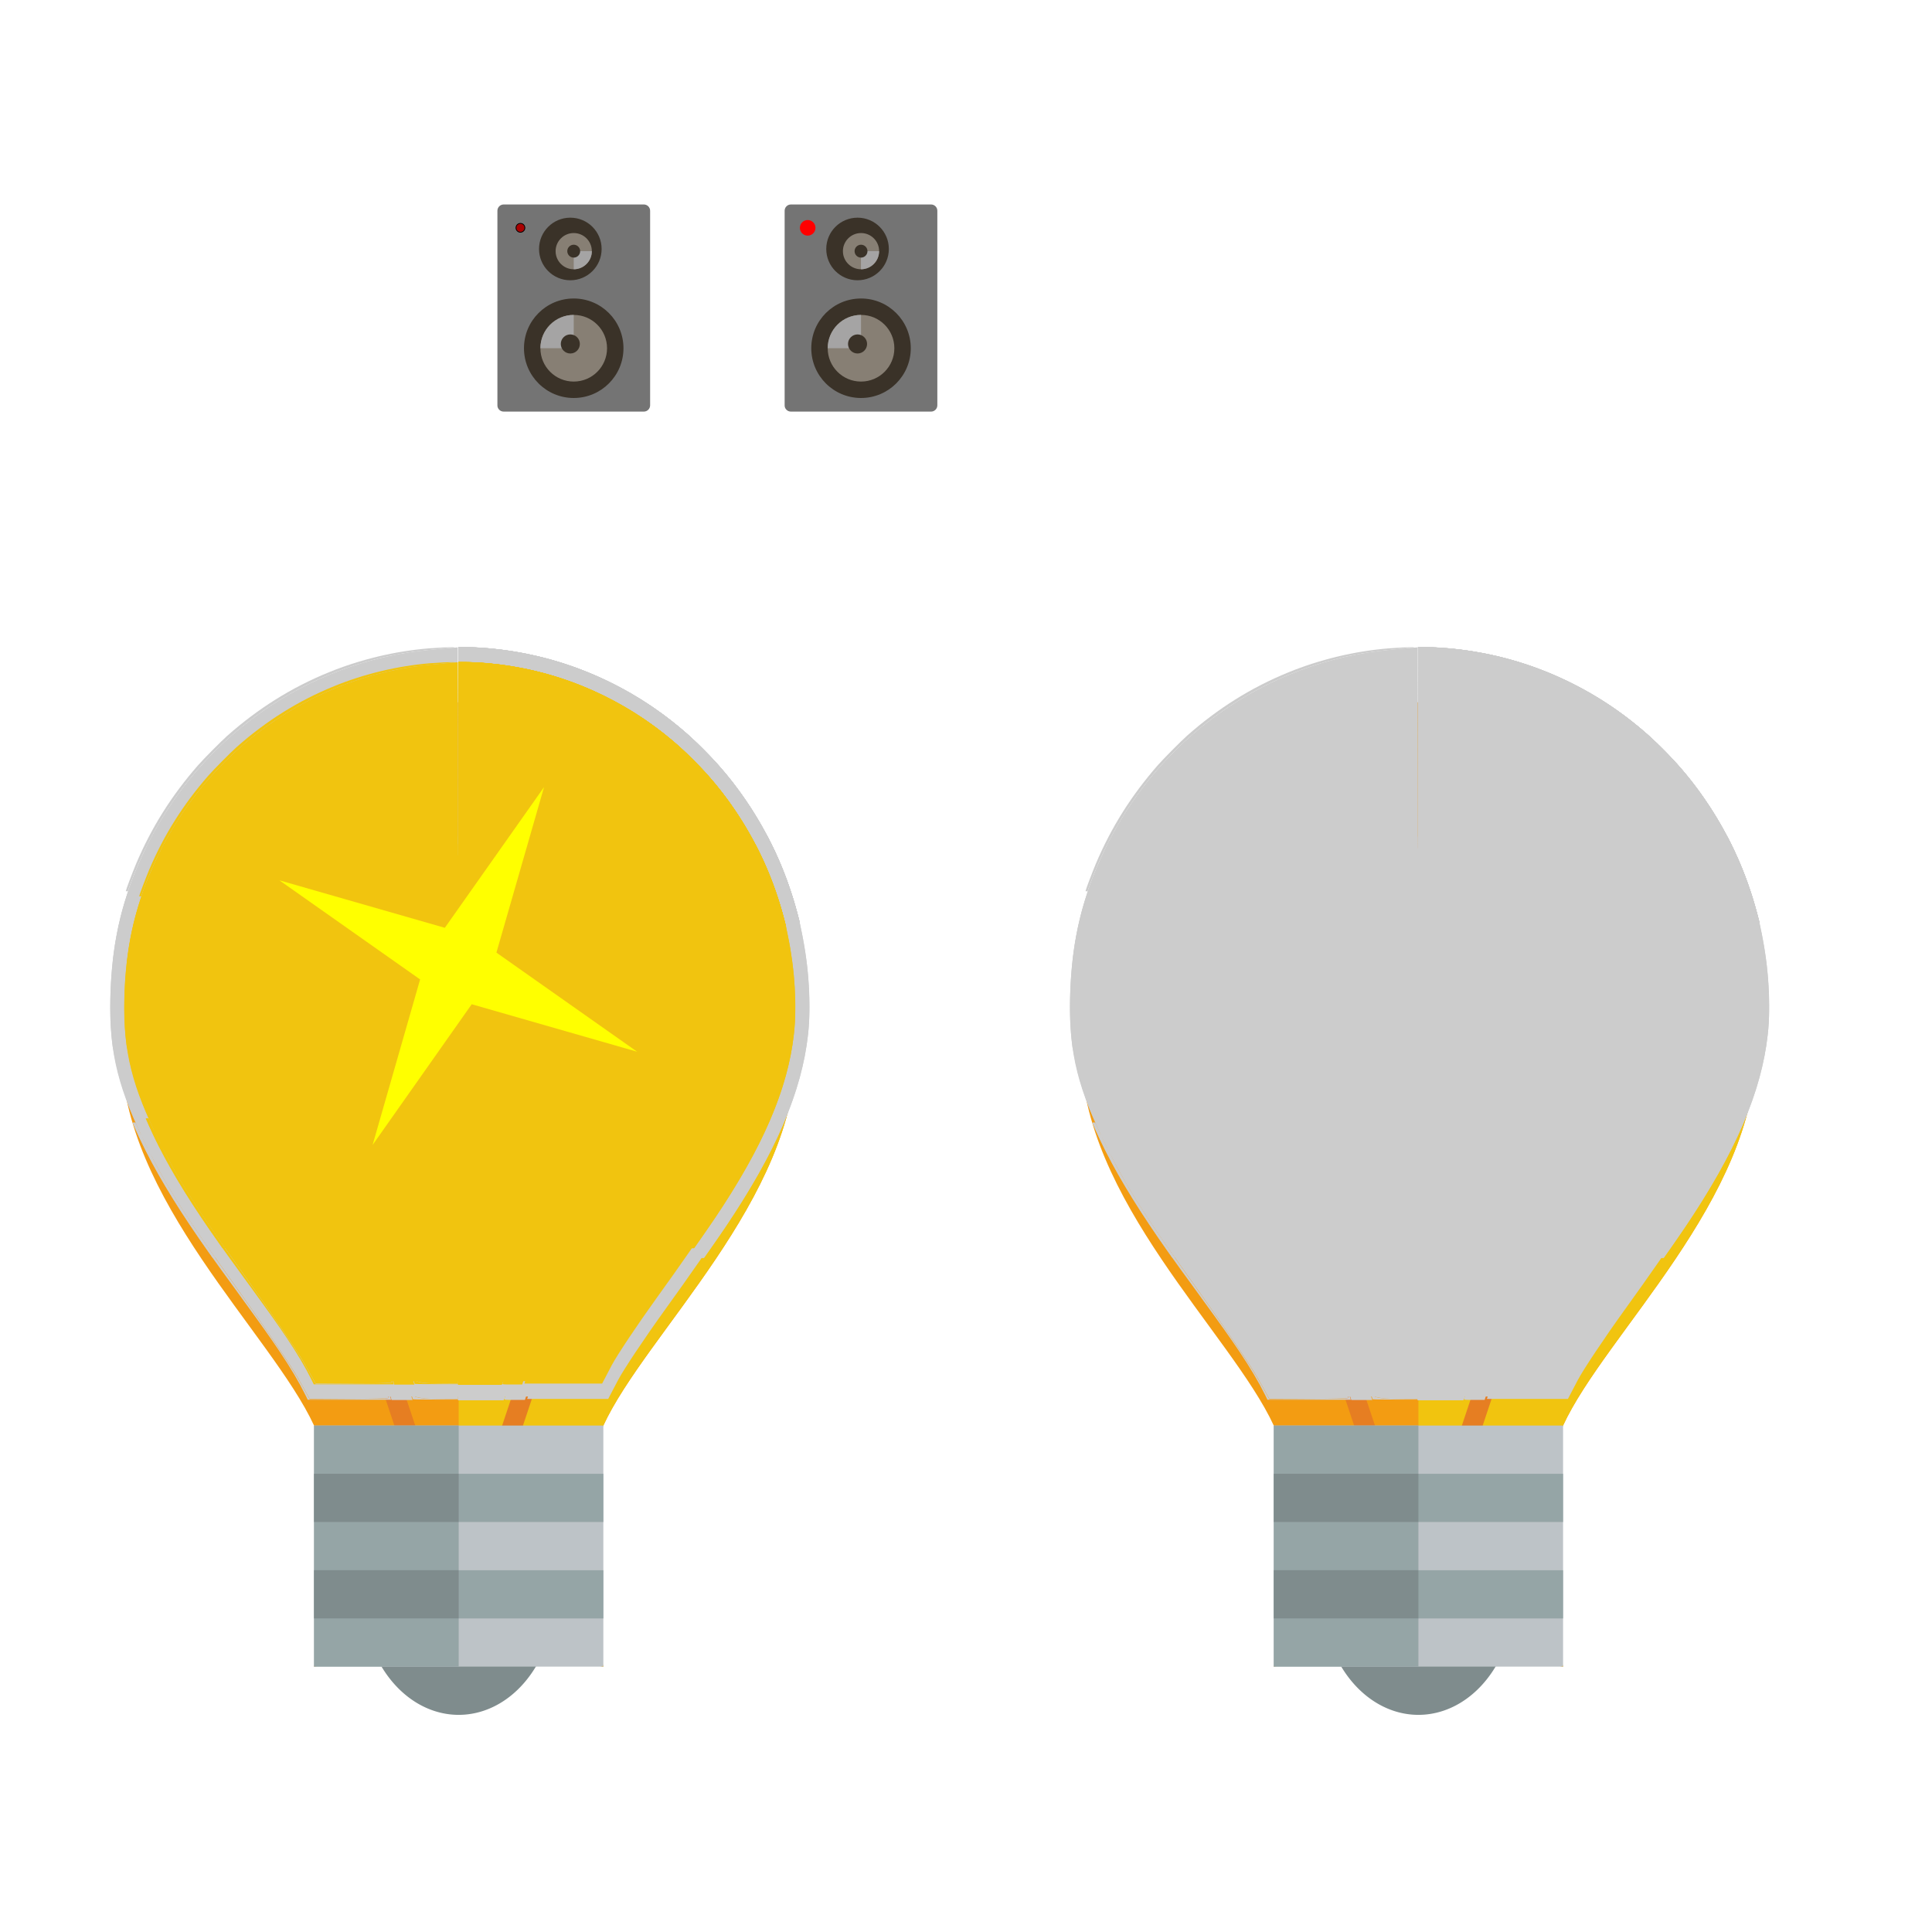 <?xml version="1.0" encoding="UTF-8" standalone="no"?>
<svg
   height="24"
   width="24"
   version="1.1"
   id="svg1577"
   sodipodi:docname="lamp.svg"
   inkscape:version="1.2 (dc2aedaf03, 2022-05-15)"
   xml:space="preserve"
   xmlns:inkscape="http://www.inkscape.org/namespaces/inkscape"
   xmlns:sodipodi="http://sodipodi.sourceforge.net/DTD/sodipodi-0.dtd"
   xmlns="http://www.w3.org/2000/svg"
   xmlns:svg="http://www.w3.org/2000/svg"><defs
     id="defs1581"><filter
       inkscape:collect="always"
       style="color-interpolation-filters:sRGB"
       id="filter9231"
       x="-0.23"
       y="-0.23"
       width="1.459"
       height="1.459"><feGaussianBlur
         inkscape:collect="always"
         stdDeviation="0.383"
         id="feGaussianBlur9229" /></filter><filter
       inkscape:collect="always"
       style="color-interpolation-filters:sRGB"
       id="filter3944"
       x="-0.486"
       y="-0.486"
       width="1.973"
       height="1.973"><feGaussianBlur
         inkscape:collect="always"
         stdDeviation="0.021"
         id="feGaussianBlur3946" /></filter></defs><sodipodi:namedview
     id="namedview1579"
     pagecolor="#ffffff"
     bordercolor="#000000"
     borderopacity="0.25"
     inkscape:showpageshadow="2"
     inkscape:pageopacity="0.0"
     inkscape:pagecheckerboard="0"
     inkscape:deskcolor="#d1d1d1"
     showgrid="false"
     showguides="false"
     inkscape:zoom="64"
     inkscape:cx="5.1640625"
     inkscape:cy="2.7578125"
     inkscape:window-width="1920"
     inkscape:window-height="1001"
     inkscape:window-x="-9"
     inkscape:window-y="1341"
     inkscape:window-maximized="1"
     inkscape:current-layer="svg1577" /><g
     transform="matrix(0.599,0,0,0.599,-1.49,-608.486)"
     id="g1575"
     inkscape:export-filename="..\Documents\MASTERPROEF-CODE\Blockly-for-Dwenguino\Blockly-for-Dwenguino\DwenguinoIDE\img\socialrobot\lamp_active.png"
     inkscape:export-xdpi="752.62286"
     inkscape:export-ydpi="752.62286"><path
       d="m 24,14 a 2,2 0 1 1 -4,0 2,2 0 1 1 4,0 z"
       fill="#7f8c8d"
       transform="matrix(1,0,0,1.25,-10,1031.4)"
       id="path1561" /><path
       d="m 12,1030.4 c -3.866,0 -7,3.2 -7,7.2 0,3.1 3.125,5.9 4,7.8 0.875,1.8 0,5 0,5 l 3,-0.5 3,0.5 c 0,0 -0.875,-3.2 0,-5 0.875,-1.9 4,-4.7 4,-7.8 0,-4 -3.134,-7.2 -7,-7.2 z"
       fill="#f39c12"
       id="path1563" /><path
       d="m 12,1030.4 c 3.866,0 7,3.2 7,7.2 0,3.1 -3.125,5.9 -4,7.8 -0.875,1.8 0,5 0,5 l -3,-0.5 z"
       fill="#f1c40f"
       id="path1565" /><path
       d="m 9,1036.4 -1,1 4,12 4,-12 -1,-1 -1,1 -1,-1 -1,1 -1,-1 -1,1 z m 0,1 1,1 0.5,-0.5 0.5,-0.5 0.5,0.5 0.5,0.5 0.5,-0.5 0.5,-0.5 0.5,0.5 0.5,0.5 1,-1 0.438,0.4 -3.438,10.3 -3.438,-10.3 z"
       fill="#e67e22"
       id="path1567" /><path
       d="m 9,1045.4 h 6 v 5 H 9 Z"
       fill="#bdc3c7"
       id="path1569" /><path
       d="m 9,1045.4 v 5 h 3 v -1 h 3 v -1 h -3 v -1 h 3 v -1 h -3 v -1 z"
       fill="#95a5a6"
       id="path1571" /><path
       d="m 9,1046.4 v 1 h 3 v -1 z m 0,2 v 1 h 3 v -1 z"
       fill="#7f8c8d"
       id="path1573" /></g><path
     style="fill:#f1c40f;fill-opacity:1;stroke:#000000;stroke-width:0;stroke-linecap:square"
     d=""
     id="path3646" /><path
     style="fill:#f1c40f;fill-opacity:1;stroke:#000000;stroke-width:0;stroke-linecap:square"
     d=""
     id="path3648" /><path
     style="fill:#f1c40f;fill-opacity:1;stroke:#000000;stroke-width:0;stroke-linecap:square"
     d=""
     id="path3650" /><g
     id="g6854"
     transform="matrix(1.042,0,0,1.042,-0.239,-0.531)"
     style="fill:#cccccc"><path
       style="fill:#cccccc;fill-opacity:1;stroke:#000000;stroke-width:0;stroke-linecap:square"
       d="M 3.782,16.938 C 3.705,16.801 3.385,16.33 3.07,15.89 2.39,14.938 2.195,14.627 1.919,14.052 1.612,13.412 1.519,12.974 1.548,12.301 1.574,11.693 1.692,11.207 1.946,10.668 2.582,9.315 3.882,8.395 5.351,8.258 L 5.686,8.227 V 10.295 12.363 L 5.393,12.073 5.1,11.782 4.799,12.085 4.499,12.388 4.194,12.085 3.889,11.782 3.598,12.075 c -0.16,0.161 -0.291,0.322 -0.291,0.357 0,0.035 0.35,1.114 0.778,2.398 0.428,1.284 0.778,2.339 0.778,2.345 0,0.006 -0.212,0.011 -0.471,0.011 H 3.921 Z"
       id="path6770" /><path
       style="fill:#cccccc;fill-opacity:1;stroke:#000000;stroke-width:0;stroke-linecap:square"
       d="m 5.144,17.133 c -0.011,-0.03 -0.35,-1.046 -0.753,-2.259 L 3.658,12.668 l 0.115,-0.12 0.115,-0.12 0.306,0.304 0.306,0.304 0.3,-0.303 0.3,-0.303 0.293,0.291 0.293,0.291 v 2.087 2.087 H 5.425 c -0.169,0 -0.268,-0.019 -0.281,-0.054 z"
       id="path6772" /><path
       style="fill:#cccccc;fill-opacity:1;stroke:#000000;stroke-width:0;stroke-linecap:square"
       d="M 7.31,14.799 8.107,12.411 7.794,12.096 7.482,11.782 7.178,12.084 6.873,12.387 6.583,12.096 6.292,11.805 6.01,12.084 5.729,12.363 V 10.294 8.225 l 0.313,0.03 C 7.527,8.397 8.809,9.307 9.45,10.674 9.769,11.356 9.922,12.206 9.84,12.849 9.728,13.742 9.36,14.457 8.155,16.127 7.915,16.46 7.665,16.835 7.599,16.96 l -0.119,0.227 -0.483,1.02e-4 -0.483,1.03e-4 z"
       id="path6774" /><path
       style="fill:#cccccc;fill-opacity:1;stroke:#000000;stroke-width:0;stroke-linecap:square"
       d="M 7.989,12.71 8.089,12.411 7.789,12.111 7.488,11.811 7.189,12.109 6.891,12.408 6.591,12.108 6.291,11.809 5.992,12.107 5.693,12.406 V 10.315 8.223 l 0.11,0.002 c 0.726,0.016 1.45,0.235 2.075,0.628 0.921,0.578 1.591,1.505 1.863,2.574 l 0.021,0.083 v 0.75 0.75 H 8.826 7.889 Z"
       id="path6776" /><path
       style="fill:#cccccc;fill-opacity:1;stroke:#000000;stroke-width:0;stroke-linecap:square"
       d="m 7.889,13.009 c 0,-5.53e-4 0.045,-0.135 0.1,-0.3 L 8.088,12.41 7.788,12.11 7.488,11.811 7.189,12.109 6.891,12.408 6.591,12.108 6.291,11.809 5.992,12.107 5.693,12.406 V 10.315 8.225 l 0.067,8.6e-6 c 0.274,3.52e-5 0.629,0.046 0.923,0.119 0.296,0.074 0.553,0.169 0.828,0.304 0.298,0.147 0.566,0.322 0.824,0.536 0.181,0.15 0.387,0.357 0.539,0.539 0.282,0.337 0.52,0.735 0.686,1.145 0.074,0.184 0.141,0.39 0.19,0.585 l 0.014,0.055 v 0.75 0.75 h -0.938 c -0.516,0 -0.938,-4.53e-4 -0.938,-10e-4 z"
       id="path6778" /><path
       style="fill:#cccccc;fill-opacity:1;stroke:#000000;stroke-width:0;stroke-linecap:square"
       d="m 7.889,13.009 c 0,-5.53e-4 0.045,-0.135 0.1,-0.3 L 8.088,12.41 7.788,12.11 7.488,11.811 7.189,12.109 6.891,12.408 6.59,12.109 6.289,11.811 5.991,12.108 5.693,12.406 V 10.315 8.225 l 0.071,7.49e-5 c 0.168,1.762e-4 0.389,0.019 0.584,0.051 0.779,0.126 1.497,0.47 2.101,1.007 0.07,0.062 0.267,0.26 0.328,0.329 0.144,0.163 0.259,0.312 0.375,0.486 0.27,0.406 0.466,0.848 0.588,1.32 l 0.023,0.091 v 0.751 0.751 h -0.938 c -0.516,0 -0.938,-4.53e-4 -0.938,-10e-4 z"
       id="path6780" /><path
       style="fill:#cccccc;fill-opacity:1;stroke:#000000;stroke-width:0;stroke-linecap:square"
       d="m 7.889,13.009 c 0,-5.53e-4 0.045,-0.135 0.1,-0.3 L 8.088,12.41 7.788,12.11 7.488,11.811 7.189,12.11 6.889,12.409 6.589,12.11 6.289,11.811 5.991,12.109 5.693,12.406 V 10.315 8.225 h 0.074 c 0.265,0 0.605,0.043 0.901,0.115 0.602,0.146 1.182,0.439 1.664,0.842 0.195,0.163 0.409,0.379 0.57,0.576 0.392,0.479 0.682,1.053 0.838,1.66 l 0.023,0.09 3.91e-5,0.751 3.91e-5,0.751 h -0.938 c -0.516,0 -0.938,-4.53e-4 -0.938,-10e-4 z"
       id="path6782" /><path
       style="fill:#cccccc;fill-opacity:1;stroke:#000000;stroke-width:0;stroke-linecap:square"
       d="M 4.197,12.109 3.898,11.811 3.632,12.077 c -0.147,0.147 -0.267,0.265 -0.267,0.263 0,-0.005 0.063,-0.081 0.121,-0.145 0.062,-0.069 0.398,-0.408 0.404,-0.408 0.002,0 0.14,0.136 0.306,0.302 l 0.302,0.302 0.299,-0.302 c 0.164,-0.166 0.301,-0.302 0.303,-0.302 0.002,0 0.134,0.13 0.294,0.288 l 0.29,0.288 0.002,-2.07 0.002,-2.07 9.711e-4,2.092 9.71e-4,2.092 -0.298,-0.298 -0.298,-0.298 -0.299,0.299 -0.299,0.299 z"
       id="path6784" /><path
       style="fill:#cccccc;fill-opacity:1;stroke:#000000;stroke-width:0;stroke-linecap:square"
       d="m 5.687,11.01 c 0,-0.474 4.549e-4,-0.668 0.001,-0.431 5.56e-4,0.237 5.56e-4,0.624 0,0.861 -5.561e-4,0.237 -0.001,0.043 -0.001,-0.431 z"
       id="path6786" /><path
       style="fill:#cccccc;fill-opacity:1;stroke:#000000;stroke-width:0;stroke-linecap:square"
       d="m 7.889,13.009 c 0,-5.53e-4 0.045,-0.135 0.1,-0.3 L 8.088,12.41 7.788,12.11 7.488,11.811 7.188,12.11 6.889,12.41 6.589,12.11 6.289,11.811 5.991,12.108 5.693,12.406 V 10.315 8.225 h 0.075 c 0.174,0 0.402,0.021 0.606,0.055 0.769,0.129 1.481,0.473 2.072,1.001 0.114,0.102 0.279,0.27 0.384,0.392 0.32,0.371 0.589,0.822 0.762,1.282 0.058,0.153 0.097,0.277 0.143,0.447 l 0.027,0.101 v 0.753 0.753 h -0.938 c -0.516,0 -0.938,-4.53e-4 -0.938,-0.001 z"
       id="path6788" /><path
       style="fill:#cccccc;fill-opacity:1;stroke:#000000;stroke-width:0;stroke-linecap:square"
       d="m 7.889,13.009 c 0,-5.53e-4 0.045,-0.135 0.1,-0.3 L 8.088,12.41 7.788,12.11 7.488,11.811 7.188,12.11 6.889,12.41 6.591,12.112 C 6.427,11.948 6.291,11.814 6.289,11.814 c -0.002,0 -0.137,0.133 -0.3,0.296 l -0.296,0.296 V 10.315 8.225 h 0.078 c 0.128,0 0.309,0.013 0.461,0.033 0.457,0.061 0.878,0.19 1.289,0.395 0.334,0.166 0.613,0.354 0.902,0.607 0.078,0.068 0.288,0.277 0.358,0.356 0.147,0.166 0.26,0.314 0.379,0.494 0.268,0.405 0.454,0.827 0.583,1.315 l 0.021,0.08 v 0.753 0.753 h -0.938 c -0.516,0 -0.938,-4.53e-4 -0.938,-10e-4 z"
       id="path6790" /><path
       style="fill:#cccccc;fill-opacity:1;stroke:#000000;stroke-width:0;stroke-linecap:square"
       d="m 7.889,13.009 c 0,-6.57e-4 0.045,-0.136 0.1,-0.3 L 8.088,12.41 7.79,12.112 C 7.626,11.948 7.49,11.814 7.488,11.814 c -0.002,0 -0.138,0.134 -0.302,0.298 l -0.298,0.298 -0.299,-0.299 -0.299,-0.299 -0.043,0.043 c -0.024,0.024 -0.158,0.157 -0.299,0.297 l -0.256,0.254 1.661e-4,-2.091 1.661e-4,-2.091 0.081,3.78e-5 c 0.171,7.99e-5 0.386,0.019 0.591,0.053 0.789,0.13 1.529,0.492 2.123,1.041 0.075,0.069 0.228,0.224 0.291,0.295 0.459,0.513 0.787,1.131 0.965,1.817 l 0.019,0.074 v 0.753 0.753 h -0.938 c -0.516,0 -0.938,-5.38e-4 -0.938,-0.001 z"
       id="path6792" /><path
       style="fill:#cccccc;fill-opacity:1;stroke:#000000;stroke-width:0;stroke-linecap:square"
       d="m 1.576,13.008 c 0,-0.001 -0.003,-0.031 -0.008,-0.065 -0.032,-0.26 -0.031,-0.615 0.002,-0.938 0.05,-0.489 0.177,-0.926 0.404,-1.392 C 2.307,9.932 2.807,9.36 3.436,8.94 3.972,8.582 4.586,8.353 5.223,8.274 c 0.078,-0.01 0.459,-0.046 0.461,-0.044 0.003,0.003 0.006,4.171 0.003,4.171 -0.002,0 -0.136,-0.133 -0.299,-0.296 L 5.092,11.809 4.796,12.105 c -0.163,0.163 -0.297,0.297 -0.299,0.299 -0.002,0.001 -0.137,-0.131 -0.3,-0.294 -0.163,-0.163 -0.298,-0.297 -0.299,-0.298 -0.001,-9.81e-4 -0.115,0.112 -0.254,0.25 -0.138,0.138 -0.252,0.25 -0.252,0.248 0,-0.004 0.023,-0.031 0.086,-0.102 0.06,-0.068 0.407,-0.417 0.413,-0.415 0.003,6.15e-4 0.14,0.135 0.304,0.298 0.165,0.163 0.301,0.297 0.303,0.297 0.002,0 0.138,-0.134 0.302,-0.298 l 0.298,-0.298 0.013,0.011 c 0.007,0.006 0.073,0.07 0.146,0.142 0.073,0.072 0.198,0.196 0.277,0.274 0.08,0.078 0.033,0.031 -0.103,-0.105 -0.136,-0.136 -0.267,-0.267 -0.29,-0.289 l -0.043,-0.041 -0.3,0.303 c -0.297,0.3 -0.3,0.303 -0.308,0.295 -0.067,-0.07 -0.598,-0.596 -0.601,-0.596 -0.006,0 -0.344,0.342 -0.406,0.411 -0.093,0.103 -0.169,0.202 -0.176,0.228 -0.001,0.005 0.001,0.024 0.006,0.041 0.011,0.04 0.085,0.278 0.134,0.431 l 0.037,0.114 H 2.531 c -0.525,0 -0.955,-9.45e-4 -0.955,-0.002 z"
       id="path6794" /><path
       style="fill:#cccccc;fill-opacity:1;stroke:#000000;stroke-width:0;stroke-linecap:square"
       d="m 1.729,11.133 c 0,-0.012 0.084,-0.233 0.123,-0.326 C 2.036,10.373 2.274,9.995 2.59,9.633 2.658,9.556 2.863,9.349 2.939,9.281 3.307,8.955 3.706,8.705 4.148,8.525 4.525,8.371 4.938,8.272 5.344,8.239 c 0.099,-0.008 0.239,-0.015 0.287,-0.013 0.037,0.001 0.024,0.003 -0.121,0.016 -0.302,0.028 -0.434,0.046 -0.621,0.085 -1.029,0.215 -1.949,0.822 -2.565,1.691 -0.226,0.319 -0.419,0.691 -0.551,1.063 l -0.019,0.054 h -0.013 c -0.007,0 -0.013,-7.46e-4 -0.013,-0.002 z"
       id="path6796" /><path
       style="fill:#cccccc;fill-opacity:1;stroke:#000000;stroke-width:0;stroke-linecap:square"
       d="m 5.693,15.105 v -2.093 l 0.028,-0.028 0.028,-0.028 H 6.291 6.832 l 0.028,0.028 0.028,0.028 0.028,-0.028 0.028,-0.028 h 0.351 c 0.193,0 0.35,0.002 0.35,0.003 -7.161e-4,0.002 -0.319,0.956 -0.708,2.121 l -0.707,2.118 H 5.962 5.693 Z"
       id="path6798" /><path
       style="fill:#cccccc;fill-opacity:1;stroke:#000000;stroke-width:0;stroke-linecap:square"
       d="m 5.693,15.105 v -2.093 l 0.028,-0.028 0.028,-0.028 H 6.291 6.832 l 0.028,0.028 0.028,0.028 0.028,-0.028 0.028,-0.028 h 0.351 c 0.311,0 0.351,6.64e-4 0.349,0.006 -0.001,0.003 -0.264,0.791 -0.585,1.751 -0.32,0.96 -0.638,1.912 -0.706,2.115 l -0.124,0.37 -0.269,10e-7 -0.269,2e-6 z"
       id="path6800" /><path
       style="fill:#cccccc;fill-opacity:1;stroke:#000000;stroke-width:0;stroke-linecap:square"
       d="m 5.693,15.105 v -2.093 l 0.028,-0.028 0.028,-0.028 H 6.291 6.832 l 0.028,0.028 0.028,0.028 0.028,-0.028 0.028,-0.028 h 0.35 c 0.193,0 0.35,6.42e-4 0.35,0.001 0,7.85e-4 -0.196,0.587 -0.435,1.304 -0.239,0.716 -0.558,1.67 -0.708,2.12 L 6.231,17.197 H 5.962 5.693 Z"
       id="path6802" /><path
       style="fill:#cccccc;fill-opacity:1;stroke:#000000;stroke-width:0;stroke-linecap:square"
       d="m 5.693,15.105 v -2.093 l 0.028,-0.028 0.028,-0.028 H 6.291 6.832 l 0.028,0.028 0.028,0.028 0.028,-0.028 0.028,-0.028 h 0.35 c 0.193,0 0.35,6.56e-4 0.35,0.002 0,8.02e-4 -0.271,0.814 -0.603,1.808 -0.332,0.993 -0.65,1.947 -0.707,2.12 L 6.232,17.197 H 5.963 5.693 Z"
       id="path6804" /><path
       style="fill:#cccccc;fill-opacity:1;stroke:#000000;stroke-width:0;stroke-linecap:square"
       d="m 5.693,15.105 v -2.093 l 0.028,-0.028 0.028,-0.028 H 6.291 6.832 l 0.028,0.028 0.028,0.028 0.028,-0.028 0.028,-0.028 h 0.35 c 0.193,0 0.35,6.91e-4 0.35,0.002 0,8.44e-4 -0.318,0.955 -0.707,2.12 -0.389,1.165 -0.707,2.119 -0.707,2.12 0,7.55e-4 -0.121,0.001 -0.27,0.001 H 5.693 Z"
       id="path6806" /><path
       style="fill:#cccccc;fill-opacity:1;stroke:#000000;stroke-width:0;stroke-linecap:square"
       d="m 5.693,15.105 v -2.093 l 0.028,-0.028 0.028,-0.028 H 6.291 6.832 l 0.028,0.028 0.028,0.028 0.028,-0.028 0.028,-0.028 h 0.35 c 0.193,0 0.35,4.72e-4 0.35,10e-4 0,0.002 -0.868,2.605 -1.168,3.501 -0.136,0.406 -0.247,0.739 -0.247,0.739 0,6.93e-4 -0.121,0.001 -0.27,0.001 H 5.693 Z"
       id="path6808" /><path
       style="fill:#cccccc;fill-opacity:1;stroke:#000000;stroke-width:0;stroke-linecap:square"
       d="m 5.693,15.105 v -2.093 l 0.028,-0.028 0.028,-0.028 H 6.291 6.832 l 0.028,0.028 0.028,0.028 0.028,-0.028 0.028,-0.028 h 0.35 c 0.193,0 0.35,5.76e-4 0.35,0.001 0,0.002 -1.075,3.224 -1.251,3.752 -0.089,0.267 -0.163,0.486 -0.163,0.487 0,8.39e-4 -0.121,0.002 -0.27,0.002 H 5.693 Z"
       id="path6810" /><path
       style="fill:#cccccc;fill-opacity:1;stroke:#000000;stroke-width:0;stroke-linecap:square"
       d="m 5.693,15.105 v -2.093 l 0.028,-0.028 0.028,-0.028 H 6.291 6.832 l 0.028,0.028 0.028,0.028 0.028,-0.028 0.028,-0.028 h 0.35 c 0.193,0 0.35,0.001 0.35,0.003 0,0.002 -0.045,0.137 -0.1,0.302 -0.055,0.164 -0.372,1.114 -0.705,2.111 -0.333,0.997 -0.606,1.816 -0.607,1.819 -0.003,0.006 -0.019,0.007 -0.272,0.007 H 5.693 Z"
       id="path6812" /><path
       style="fill:#cccccc;fill-opacity:1;stroke:#000000;stroke-width:0;stroke-linecap:square"
       d="m 5.693,15.105 v -2.093 l 0.028,-0.028 0.028,-0.028 H 6.291 6.832 l 0.028,0.028 0.028,0.028 0.028,-0.028 0.028,-0.028 h 0.35 c 0.193,0 0.35,0.001 0.35,0.003 -1.17e-5,0.002 -0.318,0.956 -0.707,2.12 l -0.707,2.117 -0.27,0.001 -0.27,10e-4 z"
       id="path6814" /><path
       style="fill:#cccccc;fill-opacity:1;stroke:#000000;stroke-width:0;stroke-linecap:square"
       d="m 5.693,15.105 v -2.093 l 0.028,-0.028 0.028,-0.028 0.541,4.7e-5 0.541,4.7e-5 0.029,0.028 0.029,0.028 0.028,-0.028 0.028,-0.028 h 0.35 c 0.193,0 0.35,0.002 0.35,0.003 0,0.002 -0.318,0.956 -0.707,2.12 l -0.707,2.117 -0.27,0.001 -0.27,0.001 z"
       id="path6816" /><path
       style="fill:#cccccc;fill-opacity:1;stroke:#000000;stroke-width:0;stroke-linecap:square"
       d="m 5.693,15.105 v -2.093 l 0.028,-0.028 0.028,-0.028 0.541,4.7e-5 0.541,4.7e-5 0.029,0.028 0.029,0.028 0.028,-0.028 0.028,-0.028 h 0.35 c 0.204,0 0.35,0.002 0.35,0.004 0,0.002 -0.318,0.956 -0.707,2.12 l -0.707,2.117 -0.27,0.001 -0.27,10e-4 z"
       id="path6818" /><path
       style="fill:#cccccc;fill-opacity:1;stroke:#000000;stroke-width:0;stroke-linecap:square"
       d="m 5.691,15.104 c 0,-1.153 4.46e-4,-1.624 9.91e-4,-1.048 5.45e-4,0.576 5.45e-4,1.519 0,2.096 -5.45e-4,0.576 -9.91e-4,0.105 -9.91e-4,-1.048 z"
       id="path6820" /><path
       style="fill:#cccccc;fill-opacity:1;stroke:#000000;stroke-width:0;stroke-linecap:square"
       d="m 5.693,15.105 v -2.093 l 0.028,-0.028 0.028,-0.028 H 6.29 6.831 l 0.029,0.028 0.029,0.028 0.028,-0.028 0.028,-0.028 h 0.35 c 0.278,0 0.35,10e-4 0.35,0.005 -1.133e-4,0.003 -0.318,0.957 -0.706,2.12 l -0.706,2.115 -0.27,10e-4 -0.27,0.001 z"
       id="path6822" /><path
       style="fill:#cccccc;fill-opacity:1;stroke:#000000;stroke-width:0;stroke-linecap:square"
       d="m 5.693,15.105 v -2.093 l 0.028,-0.028 0.028,-0.028 0.541,1.47e-4 0.541,1.48e-4 0.029,0.027 0.029,0.027 0.028,-0.027 0.028,-0.027 h 0.35 c 0.278,0 0.35,10e-4 0.35,0.005 -1.197e-4,0.003 -0.318,0.957 -0.706,2.12 l -0.706,2.115 -0.27,0.001 -0.27,10e-4 z"
       id="path6824" /><path
       style="fill:#cccccc;fill-opacity:1;stroke:#000000;stroke-width:0;stroke-linecap:square"
       d="m 5.693,15.105 v -2.093 l 0.028,-0.028 0.028,-0.028 h 0.541 0.541 l 0.03,0.027 0.03,0.027 0.027,-0.027 0.027,-0.027 h 0.351 c 0.278,0 0.351,10e-4 0.35,0.005 -1.363e-4,0.003 -0.318,0.957 -0.706,2.12 l -0.706,2.115 -0.271,10e-4 -0.271,0.001 z"
       id="path6826" /><path
       style="fill:#cccccc;fill-opacity:1;stroke:#000000;stroke-width:0;stroke-linecap:square"
       d="m 5.693,15.104 v -2.093 l 0.028,-0.028 0.028,-0.028 0.542,-6.5e-5 0.542,-6.6e-5 0.029,0.027 0.029,0.027 0.027,-0.027 0.027,-0.027 H 7.296 c 0.278,0 0.351,10e-4 0.35,0.005 -1.692e-4,0.003 -0.318,0.957 -0.706,2.12 l -0.706,2.115 -0.271,0.001 -0.271,0.001 z"
       id="path6828" /><path
       style="fill:#cccccc;fill-opacity:1;stroke:#000000;stroke-width:0;stroke-linecap:square"
       d="m 5.693,15.104 v -2.093 l 0.028,-0.028 0.028,-0.028 H 6.292 6.834 l 0.027,0.025 c 0.015,0.014 0.029,0.025 0.03,0.025 0.002,0 0.015,-0.011 0.029,-0.025 l 0.025,-0.025 h 0.351 c 0.227,0 0.351,0.001 0.351,0.004 0,0.005 -1.409,4.229 -1.412,4.234 -0.002,0.003 -0.093,0.004 -0.272,0.004 H 5.693 Z"
       id="path6830" /><path
       style="fill:#cccccc;fill-opacity:1;stroke:#000000;stroke-width:0;stroke-linecap:square"
       d="m 5.693,15.103 v -2.094 l 0.028,-0.027 0.028,-0.027 h 0.543 0.543 l 0.025,0.025 c 0.014,0.014 0.027,0.025 0.029,0.025 0.002,0 0.015,-0.011 0.03,-0.025 l 0.026,-0.025 h 0.35 c 0.264,0 0.35,0.001 0.35,0.005 0,0.005 -1.406,4.221 -1.411,4.231 -0.003,0.006 -0.02,0.007 -0.273,0.007 H 5.693 Z"
       id="path6832" /><path
       style="fill:#cccccc;fill-opacity:1;stroke:#000000;stroke-width:0;stroke-linecap:square"
       d="m 5.152,17.192 c -0.011,-0.03 -1.1,-3.295 -1.1,-3.297 -4.52e-5,-0.032 0.053,0.125 0.551,1.619 0.474,1.424 0.541,1.623 0.551,1.632 0.013,0.012 0.051,0.025 0.092,0.031 0.048,0.007 0.124,0.01 0.284,0.011 l 0.155,7.77e-4 9.857e-4,-1.65 9.858e-4,-1.65 9.72e-4,1.653 9.719e-4,1.653 h -0.268 c -0.211,0 -0.268,-0.001 -0.269,-0.005 z"
       id="path6834" /><path
       style="fill:#cccccc;fill-opacity:1;stroke:#000000;stroke-width:0;stroke-linecap:square"
       d="M 3.869,17.138 C 3.793,16.984 3.697,16.822 3.564,16.623 3.447,16.449 3.367,16.336 3.057,15.91 2.754,15.495 2.637,15.33 2.488,15.107 2.205,14.684 1.996,14.316 1.841,13.965 c -0.017,-0.038 -0.031,-0.07 -0.031,-0.071 0,-8.24e-4 0.007,-0.002 0.017,-0.001 l 0.017,7.4e-5 0.027,0.059 c 0.037,0.082 0.19,0.39 0.231,0.466 0.199,0.367 0.397,0.671 0.873,1.34 0.17,0.239 0.21,0.295 0.285,0.402 0.22,0.313 0.423,0.615 0.5,0.744 0.019,0.031 0.063,0.109 0.098,0.172 l 0.064,0.115 0.414,-0.003 c 0.392,-0.003 0.474,-0.004 0.513,-0.009 0.016,-0.002 0.016,-0.003 0.014,-0.013 -0.004,-0.017 -0.238,-0.724 -0.607,-1.831 -0.509,-1.529 -0.48,-1.441 -0.474,-1.443 0.003,-7.27e-4 0.006,-5.08e-4 0.007,4.86e-4 9.941e-4,9.94e-4 0.249,0.745 0.552,1.653 L 4.892,17.197 H 4.395 3.898 Z"
       id="path6836" /><path
       style="fill:#cccccc;fill-opacity:1;stroke:#000000;stroke-width:0;stroke-linecap:square"
       d="m 5.693,15.545 v -1.652 h 0.822 0.822 l -0.551,1.649 c -0.303,0.907 -0.552,1.65 -0.553,1.652 -0.001,0.002 -0.111,0.004 -0.272,0.004 H 5.693 Z"
       id="path6838" /><path
       style="fill:#cccccc;fill-opacity:1;stroke:#000000;stroke-width:0;stroke-linecap:square"
       d="M 4.104,14.815 C 3.317,12.454 3.309,12.431 3.321,12.407 c 0.007,-0.013 0.139,-0.152 0.294,-0.308 l 0.282,-0.283 0.299,0.299 0.299,0.299 0.299,-0.299 0.299,-0.299 0.299,0.299 0.299,0.299 0.213,-0.211 c 0.117,-0.116 0.252,-0.25 0.301,-0.297 l 0.088,-0.086 0.295,0.295 c 0.162,0.162 0.298,0.295 0.303,0.295 0.004,0 0.14,-0.133 0.303,-0.295 L 7.488,11.82 7.785,12.117 8.082,12.414 7.285,14.807 6.487,17.199 H 6.362 c -0.116,0 -0.125,-9.99e-4 -0.12,-0.014 0.003,-0.007 0.344,-1.031 0.759,-2.275 0.719,-2.158 0.753,-2.262 0.74,-2.274 -0.008,-0.007 -0.056,-0.051 -0.108,-0.098 -0.052,-0.047 -0.105,-0.096 -0.119,-0.109 l -0.026,-0.024 -0.295,0.295 c -0.162,0.162 -0.298,0.295 -0.303,0.295 -0.004,0 -0.14,-0.133 -0.303,-0.295 L 6.293,12.406 5.992,12.707 5.691,13.008 5.393,12.709 5.094,12.41 4.795,12.709 4.496,13.008 4.196,12.708 3.896,12.408 3.766,12.527 c -0.071,0.065 -0.13,0.123 -0.13,0.128 0,0.005 0.34,1.03 0.756,2.277 l 0.756,2.268 H 5.023 4.898 Z"
       id="path6840" /><path
       style="fill:#cccccc;fill-opacity:1;stroke:#000000;stroke-width:0;stroke-linecap:square"
       d="M 4.602,15.501 C 4.601,15.498 4.45,15.046 4.267,14.496 4.085,13.946 3.874,13.311 3.799,13.086 3.723,12.86 3.662,12.673 3.662,12.67 c 0,-0.003 0.02,-0.026 0.044,-0.051 0.024,-0.025 0.068,-0.07 0.096,-0.1 0.029,-0.03 0.06,-0.062 0.069,-0.072 l 0.017,-0.017 0.303,0.302 c 0.167,0.166 0.305,0.303 0.306,0.303 0.002,5.63e-4 0.137,-0.134 0.301,-0.3 0.164,-0.165 0.3,-0.301 0.301,-0.301 0.002,0 0.134,0.13 0.295,0.29 l 0.291,0.29 v 1.246 1.246 H 5.144 c -0.429,0 -0.541,-10e-4 -0.543,-0.005 z"
       id="path6842" /><path
       style="fill:#cccccc;fill-opacity:1;stroke:#000000;stroke-width:0;stroke-linecap:square"
       d="m 4.067,13.918 c -0.003,-0.01 -0.009,-0.021 -0.012,-0.025 -0.003,-0.003 -0.094,-0.272 -0.203,-0.598 C 3.743,12.969 3.65,12.692 3.645,12.679 l -0.009,-0.025 0.023,-0.022 c 0.054,-0.051 0.076,-0.071 0.115,-0.106 0.023,-0.02 0.052,-0.047 0.065,-0.06 0.013,-0.013 0.025,-0.022 0.027,-0.021 0.001,0.001 -0.04,0.047 -0.093,0.102 -0.052,0.055 -0.1,0.105 -0.106,0.111 l -0.011,0.012 0.21,0.632 c 0.115,0.347 0.209,0.632 0.208,0.633 -0.001,10e-4 -0.005,-0.006 -0.008,-0.017 z"
       id="path6844" /><path
       style="fill:#cccccc;fill-opacity:1;stroke:#000000;stroke-width:0;stroke-linecap:square"
       d="M 3.893,14.177 C 3.441,12.815 3.404,12.705 3.357,12.554 c -0.03,-0.099 -0.037,-0.128 -0.034,-0.142 0.003,-0.013 0.115,-0.131 0.364,-0.382 l 0.21,-0.212 0.299,0.299 0.299,0.299 0.299,-0.299 0.299,-0.299 0.299,0.299 0.299,0.299 0.301,-0.297 0.301,-0.297 0.254,0.253 c 0.14,0.139 0.272,0.27 0.295,0.292 0.023,0.021 -0.092,-0.094 -0.254,-0.257 -0.162,-0.163 -0.296,-0.295 -0.298,-0.295 -0.001,5.39e-4 -0.136,0.134 -0.3,0.297 l -0.297,0.296 v -0.963 -0.963 l 1.844,9.8e-4 1.844,9.81e-4 0.015,0.027 c 0.038,0.07 0.124,0.259 0.168,0.369 0.081,0.202 0.163,0.464 0.201,0.639 0.082,0.38 0.112,0.652 0.113,0.992 1.602e-4,0.16 -0.003,0.22 -0.019,0.359 -0.071,0.607 -0.334,1.254 -0.814,2.01 -0.112,0.177 -0.195,0.3 -0.343,0.511 l -0.08,0.114 H 7.84 7.057 l 0.415,-1.247 C 7.701,13.573 7.932,12.876 7.987,12.71 l 0.1,-0.301 -0.298,-0.298 -0.298,-0.298 -0.011,0.008 c -0.018,0.013 -0.594,0.592 -0.584,0.587 0.005,-0.003 0.141,-0.135 0.301,-0.295 l 0.292,-0.29 0.296,0.296 0.296,0.296 -0.515,1.545 -0.515,1.545 -0.122,0.001 c -0.067,5.68e-4 -0.122,-4.3e-5 -0.122,-0.001 0,-0.001 0.176,-0.531 0.391,-1.176 0.215,-0.646 0.39,-1.176 0.39,-1.178 -1.699e-4,-0.002 -0.177,0.527 -0.394,1.175 l -0.394,1.18 -0.553,9.9e-4 -0.553,9.9e-4 V 14.258 13.011 L 5.99,12.714 c 0.163,-0.163 0.298,-0.297 0.299,-0.298 9.388e-4,-9.03e-4 0.135,0.131 0.298,0.294 0.163,0.163 0.299,0.296 0.302,0.296 0.003,0 0.138,-0.133 0.3,-0.295 0.162,-0.162 0.297,-0.295 0.298,-0.295 0.002,0 0.144,0.128 0.244,0.22 0.009,0.008 0.013,0.01 0.012,0.006 -7.507e-4,-0.004 -0.058,-0.058 -0.128,-0.122 L 7.488,12.405 7.266,12.626 c -0.122,0.122 -0.257,0.255 -0.298,0.295 l -0.075,0.073 -0.024,-0.021 C 6.855,12.962 6.72,12.83 6.568,12.679 L 6.292,12.405 5.992,12.705 5.691,13.006 5.393,12.707 5.094,12.408 4.795,12.707 4.496,13.006 4.197,12.707 c -0.164,-0.164 -0.3,-0.299 -0.302,-0.299 -0.004,0 -0.189,0.172 -0.229,0.212 -0.016,0.016 -0.028,0.03 -0.026,0.03 0.002,0 0.029,-0.024 0.061,-0.054 0.104,-0.097 0.145,-0.135 0.147,-0.133 8.104e-4,8.1e-4 -0.023,0.027 -0.053,0.059 -0.03,0.032 -0.054,0.058 -0.053,0.058 0.002,0 0.065,-0.064 0.114,-0.116 0.017,-0.018 0.032,-0.032 0.034,-0.031 0.002,5.94e-4 0.138,0.136 0.304,0.301 0.165,0.165 0.303,0.3 0.306,0.3 0.003,0 0.139,-0.135 0.302,-0.299 0.163,-0.164 0.298,-0.298 0.3,-0.298 0.006,0.002 0.089,0.084 0.333,0.327 l 0.253,0.252 v 1.245 1.245 l -0.542,-9.9e-4 -0.542,-9.9e-4 -0.37,-1.111 C 4.029,13.781 3.862,13.283 3.862,13.285 c -2.238e-4,0.002 0.044,0.139 0.099,0.305 0.055,0.166 0.1,0.303 0.099,0.305 -4.265e-4,0.014 -0.009,-0.011 -0.254,-0.742 -0.14,-0.418 -0.182,-0.54 -0.169,-0.491 0.003,0.01 0.78,2.351 0.888,2.674 0.03,0.09 0.055,0.165 0.055,0.167 0,0.002 -0.055,0.003 -0.122,0.003 H 4.336 Z m -0.059,-0.98 c -0.002,-0.005 -0.004,-0.007 -0.004,-0.005 -3.308e-4,0.006 0.004,0.018 0.006,0.016 8.549e-4,-8.55e-4 -1.297e-4,-0.006 -0.002,-0.011 z m 3.773,-0.107 c 1.172e-4,-0.002 -0.001,-0.001 -0.004,0.002 -0.002,0.003 -0.004,0.009 -0.004,0.012 2.265e-4,0.006 0.007,-0.006 0.007,-0.014 z m -3.816,-0.024 c -0.004,-0.007 -0.004,-0.007 -0.002,1.72e-4 0.001,0.004 0.002,0.009 0.003,0.012 2.227e-4,0.003 8.43e-4,0.003 0.002,-1.72e-4 0.001,-0.003 -9.38e-5,-0.008 -0.003,-0.012 z m 3.828,-0.011 c 1.172e-4,-0.002 -0.001,-0.001 -0.004,0.002 -0.002,0.003 -0.004,0.009 -0.004,0.012 2.266e-4,0.006 0.007,-0.006 0.007,-0.014 z m 0.069,-0.218 c -0.001,-0.004 -0.069,0.205 -0.069,0.211 2.148e-4,0.002 0.016,-0.044 0.035,-0.102 0.019,-0.058 0.034,-0.107 0.034,-0.109 z m -3.909,0.194 c -0.004,-0.007 -0.004,-0.007 -0.002,1.72e-4 0.001,0.004 0.002,0.009 0.003,0.012 2.226e-4,0.003 8.429e-4,0.003 0.002,-1.73e-4 0.001,-0.003 -9.37e-5,-0.008 -0.003,-0.012 z m -0.008,-0.027 c -0.006,-0.019 -0.009,-0.016 -0.003,0.003 0.002,0.008 0.005,0.014 0.006,0.013 9.284e-4,-9.29e-4 -4.201e-4,-0.008 -0.003,-0.016 z M 3.713,12.828 c -0.028,-0.084 -0.051,-0.155 -0.051,-0.158 0,-0.003 0.018,-0.024 0.04,-0.047 l 0.04,-0.041 -0.04,0.039 c -0.022,0.021 -0.041,0.042 -0.042,0.046 -0.001,0.004 0.021,0.077 0.05,0.163 0.029,0.086 0.052,0.155 0.053,0.153 5.524e-4,-0.002 -0.022,-0.072 -0.05,-0.155 z"
       id="path6846" /><path
       style="fill:#cccccc;fill-opacity:1;stroke:#000000;stroke-width:0;stroke-linecap:square"
       d="m 2.75,15.483 c -0.009,-0.012 -0.045,-0.065 -0.081,-0.116 -0.383,-0.545 -0.66,-1.019 -0.845,-1.449 -0.005,-0.01 -0.008,-0.021 -0.008,-0.022 0,-0.002 0.006,-0.003 0.014,-0.003 0.013,0 0.014,9.53e-4 0.026,0.026 0.022,0.049 0.059,0.126 0.061,0.125 7.308e-4,-7.31e-4 -0.008,-0.021 -0.02,-0.046 -0.159,-0.336 -0.261,-0.643 -0.309,-0.935 l -0.01,-0.058 V 12.474 11.945 l 0.01,-0.075 c 0.058,-0.439 0.18,-0.832 0.395,-1.271 l 0.057,-0.116 h 1.823 1.823 l 0.002,0.017 c 0.003,0.029 0.003,1.901 1.328e-4,1.901 -0.002,0 -0.136,-0.133 -0.298,-0.295 L 5.094,11.81 4.796,12.107 c -0.163,0.163 -0.299,0.297 -0.301,0.297 -0.002,-8e-6 -0.137,-0.134 -0.3,-0.297 l -0.297,-0.297 -0.121,0.12 c -0.228,0.227 -0.383,0.379 -0.384,0.377 -0.002,-0.002 0.022,-0.03 0.08,-0.096 0.064,-0.072 0.412,-0.422 0.419,-0.421 0.003,6.17e-4 0.058,0.054 0.123,0.118 0.065,0.064 0.195,0.193 0.288,0.285 0.094,0.092 0.039,0.037 -0.12,-0.122 C 4.023,11.914 3.89,11.783 3.889,11.783 c -0.004,0 -0.354,0.355 -0.4,0.406 -0.098,0.107 -0.182,0.218 -0.182,0.241 0,0.038 0.299,0.96 0.775,2.391 l 0.228,0.685 -0.756,-9.86e-4 -0.756,-9.87e-4 -0.08,-0.115 C 2.413,14.952 2.22,14.642 2.066,14.344 c -0.023,-0.044 -0.042,-0.08 -0.043,-0.08 -0.003,0 0.059,0.122 0.095,0.188 0.16,0.291 0.326,0.552 0.635,0.995 l 0.042,0.06 h -0.015 c -0.014,0 -0.016,-0.002 -0.03,-0.022 z M 1.961,14.136 c -0.023,-0.045 -0.041,-0.08 -0.041,-0.079 -3.017e-4,0.004 0.079,0.163 0.081,0.161 7.391e-4,-7.39e-4 -0.017,-0.038 -0.04,-0.083 z m 3.151,-2.336 c 0.007,0.006 0.108,0.104 0.224,0.218 L 5.547,12.225 5.324,12.004 c -0.122,-0.122 -0.224,-0.221 -0.225,-0.221 -0.002,-2.9e-5 -0.586,0.588 -0.596,0.6 -0.002,0.002 0.132,-0.13 0.296,-0.295 l 0.299,-0.298 z"
       id="path6848" /><path
       style="fill:#cccccc;fill-opacity:1;stroke:#000000;stroke-width:0;stroke-linecap:square"
       d="M 3.89,14.165 C 3.354,12.554 3.328,12.477 3.323,12.429 l -0.002,-0.02 0.028,-0.031 c 0.038,-0.043 0.181,-0.189 0.381,-0.391 l 0.168,-0.169 0.299,0.299 0.299,0.299 0.299,-0.299 0.299,-0.299 0.299,0.299 0.299,0.299 0.098,-0.097 c 0.054,-0.053 0.189,-0.187 0.301,-0.297 l 0.203,-0.2 0.233,0.232 c 0.128,0.127 0.248,0.246 0.268,0.265 0.019,0.018 -0.086,-0.088 -0.234,-0.236 L 6.291,11.813 5.992,12.111 5.693,12.41 v -0.964 -0.964 l 1.845,9.8e-4 1.845,9.81e-4 0.044,0.088 c 0.114,0.229 0.213,0.484 0.284,0.734 0.035,0.123 0.046,0.166 0.078,0.325 0.085,0.412 0.112,0.86 0.074,1.209 -0.076,0.689 -0.384,1.406 -0.992,2.307 -0.063,0.094 -0.213,0.31 -0.241,0.348 l -0.008,0.011 H 7.839 c -0.661,0 -0.783,-8.34e-4 -0.781,-0.005 0.012,-0.032 1.026,-3.083 1.026,-3.088 0,-0.004 -0.134,-0.14 -0.297,-0.303 l -0.297,-0.297 -0.015,0.013 c -0.032,0.03 -0.543,0.541 -0.557,0.558 -0.022,0.026 0.06,-0.054 0.332,-0.324 l 0.238,-0.237 0.296,0.296 0.296,0.296 -0.515,1.545 -0.515,1.545 -0.122,10e-4 c -0.067,5.68e-4 -0.122,-8.1e-5 -0.122,-0.001 0,-0.001 0.169,-0.51 0.375,-1.13 0.206,-0.62 0.375,-1.129 0.375,-1.131 -1.699e-4,-0.002 -0.17,0.506 -0.378,1.129 l -0.378,1.133 -0.553,9.9e-4 -0.553,9.9e-4 4.286e-4,-1.249 4.287e-4,-1.249 0.298,-0.297 0.298,-0.297 0.292,0.291 c 0.161,0.16 0.296,0.293 0.301,0.296 0.008,0.004 0.024,-0.01 0.305,-0.29 0.163,-0.162 0.297,-0.295 0.299,-0.295 0.002,0 0.058,0.051 0.126,0.112 0.068,0.062 0.125,0.113 0.128,0.114 0.007,0.002 -0.039,-0.042 -0.152,-0.144 l -0.101,-0.092 -0.288,0.287 c -0.159,0.158 -0.293,0.29 -0.3,0.295 l -0.011,0.008 -0.068,-0.066 c -0.037,-0.036 -0.171,-0.169 -0.298,-0.295 L 6.293,12.404 5.992,12.705 5.691,13.006 5.393,12.707 5.094,12.408 4.795,12.707 4.496,13.006 4.197,12.707 c -0.164,-0.164 -0.3,-0.299 -0.301,-0.299 -0.004,0 -0.149,0.134 -0.205,0.189 -0.072,0.071 -0.05,0.054 0.058,-0.046 0.093,-0.086 0.12,-0.108 0.081,-0.066 -0.067,0.071 -0.069,0.075 -0.009,0.013 0.037,-0.038 0.068,-0.068 0.069,-0.067 0.001,0.001 0.114,0.113 0.251,0.25 0.137,0.136 0.273,0.272 0.303,0.301 l 0.054,0.053 0.301,-0.301 0.301,-0.301 0.023,0.021 c 0.012,0.012 0.124,0.122 0.247,0.245 0.124,0.123 0.245,0.243 0.271,0.267 l 0.046,0.044 v 1.247 1.247 L 5.144,15.505 4.602,15.504 4.309,14.624 C 4.148,14.14 4.015,13.745 4.014,13.746 c -8.499e-4,8.5e-4 0.009,0.034 0.023,0.074 0.013,0.04 0.023,0.074 0.022,0.075 -0.003,0.003 -0.024,-0.059 -0.301,-0.882 -0.063,-0.186 -0.114,-0.338 -0.115,-0.337 -0.002,0.002 0.02,0.068 0.537,1.621 0.22,0.662 0.4,1.205 0.4,1.206 0,0.002 -0.055,0.003 -0.122,0.003 h -0.122 z m 0.112,-0.463 c -0.004,-0.007 -0.004,-0.007 -0.002,1.72e-4 0.001,0.004 0.002,0.009 0.003,0.012 2.227e-4,0.003 8.43e-4,0.003 0.002,-1.73e-4 0.001,-0.003 -9.38e-5,-0.008 -0.003,-0.012 z m -0.031,-0.094 c -0.004,-0.007 -0.004,-0.007 -0.002,1.72e-4 0.001,0.004 0.002,0.009 0.003,0.012 2.227e-4,0.003 8.43e-4,0.003 0.002,-1.73e-4 0.001,-0.003 -9.38e-5,-0.008 -0.003,-0.012 z m -0.027,-0.085 c -0.006,-0.019 -0.009,-0.016 -0.003,0.003 0.002,0.008 0.005,0.014 0.006,0.013 9.284e-4,-9.29e-4 -4.201e-4,-0.008 -0.003,-0.016 z m -0.018,-0.053 c -0.006,-0.017 -0.011,-0.031 -0.012,-0.03 -7.959e-4,7.96e-4 0.003,0.016 0.009,0.033 0.006,0.018 0.011,0.031 0.012,0.03 8.643e-4,-8.64e-4 -0.003,-0.016 -0.009,-0.033 z m 3.752,-0.599 c -1.64e-4,-0.002 -0.007,0.016 -0.016,0.041 -0.008,0.025 -0.015,0.047 -0.015,0.049 1.641e-4,0.002 0.007,-0.016 0.016,-0.041 0.008,-0.025 0.015,-0.047 0.015,-0.049 z M 3.689,12.756 c -0.003,-0.009 -0.006,-0.015 -0.006,-0.014 -8.789e-4,8.79e-4 5.633e-4,0.009 0.003,0.018 0.003,0.009 0.006,0.015 0.006,0.014 8.789e-4,-8.79e-4 -5.633e-4,-0.009 -0.003,-0.018 z m 0.02,-0.14 c 0,-0.003 -0.004,1.68e-4 -0.02,0.017 l -0.017,0.019 0.019,-0.017 c 0.01,-0.01 0.019,-0.018 0.019,-0.019 z"
       id="path6850" /><path
       style="fill:#cccccc;fill-opacity:1;stroke:#000000;stroke-width:0;stroke-linecap:square"
       d="M 4.099,17.158 H 7.049 L 9.203,11.745 5.922,10.529 2.475,11.91 Z"
       id="path6852" /></g><g
     id="g3865"><path
       style="fill:#f1c40f;fill-opacity:1;stroke:#000000;stroke-width:0;stroke-linecap:square"
       d="M 3.782,16.938 C 3.705,16.801 3.385,16.33 3.07,15.89 2.39,14.938 2.195,14.627 1.919,14.052 1.612,13.412 1.519,12.974 1.548,12.301 1.574,11.693 1.692,11.207 1.946,10.668 2.582,9.315 3.882,8.395 5.351,8.258 L 5.686,8.227 V 10.295 12.363 L 5.393,12.073 5.1,11.782 4.799,12.085 4.499,12.388 4.194,12.085 3.889,11.782 3.598,12.075 c -0.16,0.161 -0.291,0.322 -0.291,0.357 0,0.035 0.35,1.114 0.778,2.398 0.428,1.284 0.778,2.339 0.778,2.345 0,0.006 -0.212,0.011 -0.471,0.011 H 3.921 Z"
       id="path2612" /><path
       style="fill:#f1c40f;fill-opacity:1;stroke:#000000;stroke-width:0;stroke-linecap:square"
       d="m 5.144,17.133 c -0.011,-0.03 -0.35,-1.046 -0.753,-2.259 L 3.658,12.668 l 0.115,-0.12 0.115,-0.12 0.306,0.304 0.306,0.304 0.3,-0.303 0.3,-0.303 0.293,0.291 0.293,0.291 v 2.087 2.087 H 5.425 c -0.169,0 -0.268,-0.019 -0.281,-0.054 z"
       id="path2614" /><path
       style="fill:#f1c40f;fill-opacity:1;stroke:#000000;stroke-width:0;stroke-linecap:square"
       d="M 7.31,14.799 8.107,12.411 7.794,12.096 7.482,11.782 7.178,12.084 6.873,12.387 6.583,12.096 6.292,11.805 6.01,12.084 5.729,12.363 V 10.294 8.225 l 0.313,0.03 C 7.527,8.397 8.809,9.307 9.45,10.674 9.769,11.356 9.922,12.206 9.84,12.849 9.728,13.742 9.36,14.457 8.155,16.127 7.915,16.46 7.665,16.835 7.599,16.96 l -0.119,0.227 -0.483,1.02e-4 -0.483,1.03e-4 z"
       id="path2616" /><path
       style="fill:#f1c40f;fill-opacity:1;stroke:#000000;stroke-width:0;stroke-linecap:square"
       d="M 7.989,12.71 8.089,12.411 7.789,12.111 7.488,11.811 7.189,12.109 6.891,12.408 6.591,12.108 6.291,11.809 5.992,12.107 5.693,12.406 V 10.315 8.223 l 0.11,0.002 c 0.726,0.016 1.45,0.235 2.075,0.628 0.921,0.578 1.591,1.505 1.863,2.574 l 0.021,0.083 v 0.75 0.75 H 8.826 7.889 Z"
       id="path2618" /><path
       style="fill:#f1c40f;fill-opacity:1;stroke:#000000;stroke-width:0;stroke-linecap:square"
       d="m 7.889,13.009 c 0,-5.53e-4 0.045,-0.135 0.1,-0.3 L 8.088,12.41 7.788,12.11 7.488,11.811 7.189,12.109 6.891,12.408 6.591,12.108 6.291,11.809 5.992,12.107 5.693,12.406 V 10.315 8.225 l 0.067,8.6e-6 c 0.274,3.52e-5 0.629,0.046 0.923,0.119 0.296,0.074 0.553,0.169 0.828,0.304 0.298,0.147 0.566,0.322 0.824,0.536 0.181,0.15 0.387,0.357 0.539,0.539 0.282,0.337 0.52,0.735 0.686,1.145 0.074,0.184 0.141,0.39 0.19,0.585 l 0.014,0.055 v 0.75 0.75 h -0.938 c -0.516,0 -0.938,-4.53e-4 -0.938,-10e-4 z"
       id="path2620" /><path
       style="fill:#f1c40f;fill-opacity:1;stroke:#000000;stroke-width:0;stroke-linecap:square"
       d="m 7.889,13.009 c 0,-5.53e-4 0.045,-0.135 0.1,-0.3 L 8.088,12.41 7.788,12.11 7.488,11.811 7.189,12.109 6.891,12.408 6.59,12.109 6.289,11.811 5.991,12.108 5.693,12.406 V 10.315 8.225 l 0.071,7.49e-5 c 0.168,1.762e-4 0.389,0.019 0.584,0.051 0.779,0.126 1.497,0.47 2.101,1.007 0.07,0.062 0.267,0.26 0.328,0.329 0.144,0.163 0.259,0.312 0.375,0.486 0.27,0.406 0.466,0.848 0.588,1.32 l 0.023,0.091 v 0.751 0.751 h -0.938 c -0.516,0 -0.938,-4.53e-4 -0.938,-10e-4 z"
       id="path2622" /><path
       style="fill:#f1c40f;fill-opacity:1;stroke:#000000;stroke-width:0;stroke-linecap:square"
       d="m 7.889,13.009 c 0,-5.53e-4 0.045,-0.135 0.1,-0.3 L 8.088,12.41 7.788,12.11 7.488,11.811 7.189,12.11 6.889,12.409 6.589,12.11 6.289,11.811 5.991,12.109 5.693,12.406 V 10.315 8.225 h 0.074 c 0.265,0 0.605,0.043 0.901,0.115 0.602,0.146 1.182,0.439 1.664,0.842 0.195,0.163 0.409,0.379 0.57,0.576 0.392,0.479 0.682,1.053 0.838,1.66 l 0.023,0.09 3.91e-5,0.751 3.91e-5,0.751 h -0.938 c -0.516,0 -0.938,-4.53e-4 -0.938,-10e-4 z"
       id="path2624" /><path
       style="fill:#f1c40f;fill-opacity:1;stroke:#000000;stroke-width:0;stroke-linecap:square"
       d="M 4.197,12.109 3.898,11.811 3.632,12.077 c -0.147,0.147 -0.267,0.265 -0.267,0.263 0,-0.005 0.063,-0.081 0.121,-0.145 0.062,-0.069 0.398,-0.408 0.404,-0.408 0.002,0 0.14,0.136 0.306,0.302 l 0.302,0.302 0.299,-0.302 c 0.164,-0.166 0.301,-0.302 0.303,-0.302 0.002,0 0.134,0.13 0.294,0.288 l 0.29,0.288 0.002,-2.07 0.002,-2.07 9.711e-4,2.092 9.71e-4,2.092 -0.298,-0.298 -0.298,-0.298 -0.299,0.299 -0.299,0.299 z"
       id="path2626" /><path
       style="fill:#f1c40f;fill-opacity:1;stroke:#000000;stroke-width:0;stroke-linecap:square"
       d="m 5.687,11.01 c 0,-0.474 4.549e-4,-0.668 0.001,-0.431 5.56e-4,0.237 5.56e-4,0.624 0,0.861 -5.561e-4,0.237 -0.001,0.043 -0.001,-0.431 z"
       id="path2628" /><path
       style="fill:#f1c40f;fill-opacity:1;stroke:#000000;stroke-width:0;stroke-linecap:square"
       d="m 7.889,13.009 c 0,-5.53e-4 0.045,-0.135 0.1,-0.3 L 8.088,12.41 7.788,12.11 7.488,11.811 7.188,12.11 6.889,12.41 6.589,12.11 6.289,11.811 5.991,12.108 5.693,12.406 V 10.315 8.225 h 0.075 c 0.174,0 0.402,0.021 0.606,0.055 0.769,0.129 1.481,0.473 2.072,1.001 0.114,0.102 0.279,0.27 0.384,0.392 0.32,0.371 0.589,0.822 0.762,1.282 0.058,0.153 0.097,0.277 0.143,0.447 l 0.027,0.101 v 0.753 0.753 h -0.938 c -0.516,0 -0.938,-4.53e-4 -0.938,-0.001 z"
       id="path2630" /><path
       style="fill:#f1c40f;fill-opacity:1;stroke:#000000;stroke-width:0;stroke-linecap:square"
       d="m 7.889,13.009 c 0,-5.53e-4 0.045,-0.135 0.1,-0.3 L 8.088,12.41 7.788,12.11 7.488,11.811 7.188,12.11 6.889,12.41 6.591,12.112 C 6.427,11.948 6.291,11.814 6.289,11.814 c -0.002,0 -0.137,0.133 -0.3,0.296 l -0.296,0.296 V 10.315 8.225 h 0.078 c 0.128,0 0.309,0.013 0.461,0.033 0.457,0.061 0.878,0.19 1.289,0.395 0.334,0.166 0.613,0.354 0.902,0.607 0.078,0.068 0.288,0.277 0.358,0.356 0.147,0.166 0.26,0.314 0.379,0.494 0.268,0.405 0.454,0.827 0.583,1.315 l 0.021,0.08 v 0.753 0.753 h -0.938 c -0.516,0 -0.938,-4.53e-4 -0.938,-10e-4 z"
       id="path2632" /><path
       style="fill:#f1c40f;fill-opacity:1;stroke:#000000;stroke-width:0;stroke-linecap:square"
       d="m 7.889,13.009 c 0,-6.57e-4 0.045,-0.136 0.1,-0.3 L 8.088,12.41 7.79,12.112 C 7.626,11.948 7.49,11.814 7.488,11.814 c -0.002,0 -0.138,0.134 -0.302,0.298 l -0.298,0.298 -0.299,-0.299 -0.299,-0.299 -0.043,0.043 c -0.024,0.024 -0.158,0.157 -0.299,0.297 l -0.256,0.254 1.661e-4,-2.091 1.661e-4,-2.091 0.081,3.78e-5 c 0.171,7.99e-5 0.386,0.019 0.591,0.053 0.789,0.13 1.529,0.492 2.123,1.041 0.075,0.069 0.228,0.224 0.291,0.295 0.459,0.513 0.787,1.131 0.965,1.817 l 0.019,0.074 v 0.753 0.753 h -0.938 c -0.516,0 -0.938,-5.38e-4 -0.938,-0.001 z"
       id="path2634" /><path
       style="fill:#f1c40f;fill-opacity:1;stroke:#000000;stroke-width:0;stroke-linecap:square"
       d="m 1.576,13.008 c 0,-0.001 -0.003,-0.031 -0.008,-0.065 -0.032,-0.26 -0.031,-0.615 0.002,-0.938 0.05,-0.489 0.177,-0.926 0.404,-1.392 C 2.307,9.932 2.807,9.36 3.436,8.94 3.972,8.582 4.586,8.353 5.223,8.274 c 0.078,-0.01 0.459,-0.046 0.461,-0.044 0.003,0.003 0.006,4.171 0.003,4.171 -0.002,0 -0.136,-0.133 -0.299,-0.296 L 5.092,11.809 4.796,12.105 c -0.163,0.163 -0.297,0.297 -0.299,0.299 -0.002,0.001 -0.137,-0.131 -0.3,-0.294 -0.163,-0.163 -0.298,-0.297 -0.299,-0.298 -0.001,-9.81e-4 -0.115,0.112 -0.254,0.25 -0.138,0.138 -0.252,0.25 -0.252,0.248 0,-0.004 0.023,-0.031 0.086,-0.102 0.06,-0.068 0.407,-0.417 0.413,-0.415 0.003,6.15e-4 0.14,0.135 0.304,0.298 0.165,0.163 0.301,0.297 0.303,0.297 0.002,0 0.138,-0.134 0.302,-0.298 l 0.298,-0.298 0.013,0.011 c 0.007,0.006 0.073,0.07 0.146,0.142 0.073,0.072 0.198,0.196 0.277,0.274 0.08,0.078 0.033,0.031 -0.103,-0.105 -0.136,-0.136 -0.267,-0.267 -0.29,-0.289 l -0.043,-0.041 -0.3,0.303 c -0.297,0.3 -0.3,0.303 -0.308,0.295 -0.067,-0.07 -0.598,-0.596 -0.601,-0.596 -0.006,0 -0.344,0.342 -0.406,0.411 -0.093,0.103 -0.169,0.202 -0.176,0.228 -0.001,0.005 0.001,0.024 0.006,0.041 0.011,0.04 0.085,0.278 0.134,0.431 l 0.037,0.114 H 2.531 c -0.525,0 -0.955,-9.45e-4 -0.955,-0.002 z"
       id="path2636" /><path
       style="fill:#f1c40f;fill-opacity:1;stroke:#000000;stroke-width:0;stroke-linecap:square"
       d="m 1.729,11.133 c 0,-0.012 0.084,-0.233 0.123,-0.326 C 2.036,10.373 2.274,9.995 2.59,9.633 2.658,9.556 2.863,9.349 2.939,9.281 3.307,8.955 3.706,8.705 4.148,8.525 4.525,8.371 4.938,8.272 5.344,8.239 c 0.099,-0.008 0.239,-0.015 0.287,-0.013 0.037,0.001 0.024,0.003 -0.121,0.016 -0.302,0.028 -0.434,0.046 -0.621,0.085 -1.029,0.215 -1.949,0.822 -2.565,1.691 -0.226,0.319 -0.419,0.691 -0.551,1.063 l -0.019,0.054 h -0.013 c -0.007,0 -0.013,-7.46e-4 -0.013,-0.002 z"
       id="path2638" /><path
       style="fill:#f1c40f;fill-opacity:1;stroke:#000000;stroke-width:0;stroke-linecap:square"
       d="m 5.693,15.105 v -2.093 l 0.028,-0.028 0.028,-0.028 H 6.291 6.832 l 0.028,0.028 0.028,0.028 0.028,-0.028 0.028,-0.028 h 0.351 c 0.193,0 0.35,0.002 0.35,0.003 -7.161e-4,0.002 -0.319,0.956 -0.708,2.121 l -0.707,2.118 H 5.962 5.693 Z"
       id="path2640" /><path
       style="fill:#f1c40f;fill-opacity:1;stroke:#000000;stroke-width:0;stroke-linecap:square"
       d="m 5.693,15.105 v -2.093 l 0.028,-0.028 0.028,-0.028 H 6.291 6.832 l 0.028,0.028 0.028,0.028 0.028,-0.028 0.028,-0.028 h 0.351 c 0.311,0 0.351,6.64e-4 0.349,0.006 -0.001,0.003 -0.264,0.791 -0.585,1.751 -0.32,0.96 -0.638,1.912 -0.706,2.115 l -0.124,0.37 -0.269,10e-7 -0.269,2e-6 z"
       id="path2642" /><path
       style="fill:#f1c40f;fill-opacity:1;stroke:#000000;stroke-width:0;stroke-linecap:square"
       d="m 5.693,15.105 v -2.093 l 0.028,-0.028 0.028,-0.028 H 6.291 6.832 l 0.028,0.028 0.028,0.028 0.028,-0.028 0.028,-0.028 h 0.35 c 0.193,0 0.35,6.42e-4 0.35,0.001 0,7.85e-4 -0.196,0.587 -0.435,1.304 -0.239,0.716 -0.558,1.67 -0.708,2.12 L 6.231,17.197 H 5.962 5.693 Z"
       id="path2644" /><path
       style="fill:#f1c40f;fill-opacity:1;stroke:#000000;stroke-width:0;stroke-linecap:square"
       d="m 5.693,15.105 v -2.093 l 0.028,-0.028 0.028,-0.028 H 6.291 6.832 l 0.028,0.028 0.028,0.028 0.028,-0.028 0.028,-0.028 h 0.35 c 0.193,0 0.35,6.56e-4 0.35,0.002 0,8.02e-4 -0.271,0.814 -0.603,1.808 -0.332,0.993 -0.65,1.947 -0.707,2.12 L 6.232,17.197 H 5.963 5.693 Z"
       id="path2646" /><path
       style="fill:#f1c40f;fill-opacity:1;stroke:#000000;stroke-width:0;stroke-linecap:square"
       d="m 5.693,15.105 v -2.093 l 0.028,-0.028 0.028,-0.028 H 6.291 6.832 l 0.028,0.028 0.028,0.028 0.028,-0.028 0.028,-0.028 h 0.35 c 0.193,0 0.35,6.91e-4 0.35,0.002 0,8.44e-4 -0.318,0.955 -0.707,2.12 -0.389,1.165 -0.707,2.119 -0.707,2.12 0,7.55e-4 -0.121,0.001 -0.27,0.001 H 5.693 Z"
       id="path2648" /><path
       style="fill:#f1c40f;fill-opacity:1;stroke:#000000;stroke-width:0;stroke-linecap:square"
       d="m 5.693,15.105 v -2.093 l 0.028,-0.028 0.028,-0.028 H 6.291 6.832 l 0.028,0.028 0.028,0.028 0.028,-0.028 0.028,-0.028 h 0.35 c 0.193,0 0.35,4.72e-4 0.35,10e-4 0,0.002 -0.868,2.605 -1.168,3.501 -0.136,0.406 -0.247,0.739 -0.247,0.739 0,6.93e-4 -0.121,0.001 -0.27,0.001 H 5.693 Z"
       id="path2650" /><path
       style="fill:#f1c40f;fill-opacity:1;stroke:#000000;stroke-width:0;stroke-linecap:square"
       d="m 5.693,15.105 v -2.093 l 0.028,-0.028 0.028,-0.028 H 6.291 6.832 l 0.028,0.028 0.028,0.028 0.028,-0.028 0.028,-0.028 h 0.35 c 0.193,0 0.35,5.76e-4 0.35,0.001 0,0.002 -1.075,3.224 -1.251,3.752 -0.089,0.267 -0.163,0.486 -0.163,0.487 0,8.39e-4 -0.121,0.002 -0.27,0.002 H 5.693 Z"
       id="path2652" /><path
       style="fill:#f1c40f;fill-opacity:1;stroke:#000000;stroke-width:0;stroke-linecap:square"
       d="m 5.693,15.105 v -2.093 l 0.028,-0.028 0.028,-0.028 H 6.291 6.832 l 0.028,0.028 0.028,0.028 0.028,-0.028 0.028,-0.028 h 0.35 c 0.193,0 0.35,0.001 0.35,0.003 0,0.002 -0.045,0.137 -0.1,0.302 -0.055,0.164 -0.372,1.114 -0.705,2.111 -0.333,0.997 -0.606,1.816 -0.607,1.819 -0.003,0.006 -0.019,0.007 -0.272,0.007 H 5.693 Z"
       id="path2654" /><path
       style="fill:#f1c40f;fill-opacity:1;stroke:#000000;stroke-width:0;stroke-linecap:square"
       d="m 5.693,15.105 v -2.093 l 0.028,-0.028 0.028,-0.028 H 6.291 6.832 l 0.028,0.028 0.028,0.028 0.028,-0.028 0.028,-0.028 h 0.35 c 0.193,0 0.35,0.001 0.35,0.003 -1.17e-5,0.002 -0.318,0.956 -0.707,2.12 l -0.707,2.117 -0.27,0.001 -0.27,10e-4 z"
       id="path2656" /><path
       style="fill:#f1c40f;fill-opacity:1;stroke:#000000;stroke-width:0;stroke-linecap:square"
       d="m 5.693,15.105 v -2.093 l 0.028,-0.028 0.028,-0.028 0.541,4.7e-5 0.541,4.7e-5 0.029,0.028 0.029,0.028 0.028,-0.028 0.028,-0.028 h 0.35 c 0.193,0 0.35,0.002 0.35,0.003 0,0.002 -0.318,0.956 -0.707,2.12 l -0.707,2.117 -0.27,0.001 -0.27,0.001 z"
       id="path2658" /><path
       style="fill:#f1c40f;fill-opacity:1;stroke:#000000;stroke-width:0;stroke-linecap:square"
       d="m 5.693,15.105 v -2.093 l 0.028,-0.028 0.028,-0.028 0.541,4.7e-5 0.541,4.7e-5 0.029,0.028 0.029,0.028 0.028,-0.028 0.028,-0.028 h 0.35 c 0.204,0 0.35,0.002 0.35,0.004 0,0.002 -0.318,0.956 -0.707,2.12 l -0.707,2.117 -0.27,0.001 -0.27,10e-4 z"
       id="path2660" /><path
       style="fill:#f1c40f;fill-opacity:1;stroke:#000000;stroke-width:0;stroke-linecap:square"
       d="m 5.691,15.104 c 0,-1.153 4.46e-4,-1.624 9.91e-4,-1.048 5.45e-4,0.576 5.45e-4,1.519 0,2.096 -5.45e-4,0.576 -9.91e-4,0.105 -9.91e-4,-1.048 z"
       id="path2662" /><path
       style="fill:#f1c40f;fill-opacity:1;stroke:#000000;stroke-width:0;stroke-linecap:square"
       d="m 5.693,15.105 v -2.093 l 0.028,-0.028 0.028,-0.028 H 6.29 6.831 l 0.029,0.028 0.029,0.028 0.028,-0.028 0.028,-0.028 h 0.35 c 0.278,0 0.35,10e-4 0.35,0.005 -1.133e-4,0.003 -0.318,0.957 -0.706,2.12 l -0.706,2.115 -0.27,10e-4 -0.27,0.001 z"
       id="path2664" /><path
       style="fill:#f1c40f;fill-opacity:1;stroke:#000000;stroke-width:0;stroke-linecap:square"
       d="m 5.693,15.105 v -2.093 l 0.028,-0.028 0.028,-0.028 0.541,1.47e-4 0.541,1.48e-4 0.029,0.027 0.029,0.027 0.028,-0.027 0.028,-0.027 h 0.35 c 0.278,0 0.35,10e-4 0.35,0.005 -1.197e-4,0.003 -0.318,0.957 -0.706,2.12 l -0.706,2.115 -0.27,0.001 -0.27,10e-4 z"
       id="path2666" /><path
       style="fill:#f1c40f;fill-opacity:1;stroke:#000000;stroke-width:0;stroke-linecap:square"
       d="m 5.693,15.105 v -2.093 l 0.028,-0.028 0.028,-0.028 h 0.541 0.541 l 0.03,0.027 0.03,0.027 0.027,-0.027 0.027,-0.027 h 0.351 c 0.278,0 0.351,10e-4 0.35,0.005 -1.363e-4,0.003 -0.318,0.957 -0.706,2.12 l -0.706,2.115 -0.271,10e-4 -0.271,0.001 z"
       id="path2668" /><path
       style="fill:#f1c40f;fill-opacity:1;stroke:#000000;stroke-width:0;stroke-linecap:square"
       d="m 5.693,15.104 v -2.093 l 0.028,-0.028 0.028,-0.028 0.542,-6.5e-5 0.542,-6.6e-5 0.029,0.027 0.029,0.027 0.027,-0.027 0.027,-0.027 H 7.296 c 0.278,0 0.351,10e-4 0.35,0.005 -1.692e-4,0.003 -0.318,0.957 -0.706,2.12 l -0.706,2.115 -0.271,0.001 -0.271,0.001 z"
       id="path2670" /><path
       style="fill:#f1c40f;fill-opacity:1;stroke:#000000;stroke-width:0;stroke-linecap:square"
       d="m 5.693,15.104 v -2.093 l 0.028,-0.028 0.028,-0.028 H 6.292 6.834 l 0.027,0.025 c 0.015,0.014 0.029,0.025 0.03,0.025 0.002,0 0.015,-0.011 0.029,-0.025 l 0.025,-0.025 h 0.351 c 0.227,0 0.351,0.001 0.351,0.004 0,0.005 -1.409,4.229 -1.412,4.234 -0.002,0.003 -0.093,0.004 -0.272,0.004 H 5.693 Z"
       id="path2672" /><path
       style="fill:#f1c40f;fill-opacity:1;stroke:#000000;stroke-width:0;stroke-linecap:square"
       d="m 5.693,15.103 v -2.094 l 0.028,-0.027 0.028,-0.027 h 0.543 0.543 l 0.025,0.025 c 0.014,0.014 0.027,0.025 0.029,0.025 0.002,0 0.015,-0.011 0.03,-0.025 l 0.026,-0.025 h 0.35 c 0.264,0 0.35,0.001 0.35,0.005 0,0.005 -1.406,4.221 -1.411,4.231 -0.003,0.006 -0.02,0.007 -0.273,0.007 H 5.693 Z"
       id="path2674" /><path
       style="fill:#f1c40f;fill-opacity:1;stroke:#000000;stroke-width:0;stroke-linecap:square"
       d="m 5.152,17.192 c -0.011,-0.03 -1.1,-3.295 -1.1,-3.297 -4.52e-5,-0.032 0.053,0.125 0.551,1.619 0.474,1.424 0.541,1.623 0.551,1.632 0.013,0.012 0.051,0.025 0.092,0.031 0.048,0.007 0.124,0.01 0.284,0.011 l 0.155,7.77e-4 9.857e-4,-1.65 9.858e-4,-1.65 9.72e-4,1.653 9.719e-4,1.653 h -0.268 c -0.211,0 -0.268,-0.001 -0.269,-0.005 z"
       id="path2676" /><path
       style="fill:#f1c40f;fill-opacity:1;stroke:#000000;stroke-width:0;stroke-linecap:square"
       d="M 3.869,17.138 C 3.793,16.984 3.697,16.822 3.564,16.623 3.447,16.449 3.367,16.336 3.057,15.91 2.754,15.495 2.637,15.33 2.488,15.107 2.205,14.684 1.996,14.316 1.841,13.965 c -0.017,-0.038 -0.031,-0.07 -0.031,-0.071 0,-8.24e-4 0.007,-0.002 0.017,-0.001 l 0.017,7.4e-5 0.027,0.059 c 0.037,0.082 0.19,0.39 0.231,0.466 0.199,0.367 0.397,0.671 0.873,1.34 0.17,0.239 0.21,0.295 0.285,0.402 0.22,0.313 0.423,0.615 0.5,0.744 0.019,0.031 0.063,0.109 0.098,0.172 l 0.064,0.115 0.414,-0.003 c 0.392,-0.003 0.474,-0.004 0.513,-0.009 0.016,-0.002 0.016,-0.003 0.014,-0.013 -0.004,-0.017 -0.238,-0.724 -0.607,-1.831 -0.509,-1.529 -0.48,-1.441 -0.474,-1.443 0.003,-7.27e-4 0.006,-5.08e-4 0.007,4.86e-4 9.941e-4,9.94e-4 0.249,0.745 0.552,1.653 L 4.892,17.197 H 4.395 3.898 Z"
       id="path2678" /><path
       style="fill:#f1c40f;fill-opacity:1;stroke:#000000;stroke-width:0;stroke-linecap:square"
       d="m 5.693,15.545 v -1.652 h 0.822 0.822 l -0.551,1.649 c -0.303,0.907 -0.552,1.65 -0.553,1.652 -0.001,0.002 -0.111,0.004 -0.272,0.004 H 5.693 Z"
       id="path2680" /><path
       style="fill:#f1c40f;fill-opacity:1;stroke:#000000;stroke-width:0;stroke-linecap:square"
       d="M 4.104,14.815 C 3.317,12.454 3.309,12.431 3.321,12.407 c 0.007,-0.013 0.139,-0.152 0.294,-0.308 l 0.282,-0.283 0.299,0.299 0.299,0.299 0.299,-0.299 0.299,-0.299 0.299,0.299 0.299,0.299 0.213,-0.211 c 0.117,-0.116 0.252,-0.25 0.301,-0.297 l 0.088,-0.086 0.295,0.295 c 0.162,0.162 0.298,0.295 0.303,0.295 0.004,0 0.14,-0.133 0.303,-0.295 L 7.488,11.82 7.785,12.117 8.082,12.414 7.285,14.807 6.487,17.199 H 6.362 c -0.116,0 -0.125,-9.99e-4 -0.12,-0.014 0.003,-0.007 0.344,-1.031 0.759,-2.275 0.719,-2.158 0.753,-2.262 0.74,-2.274 -0.008,-0.007 -0.056,-0.051 -0.108,-0.098 -0.052,-0.047 -0.105,-0.096 -0.119,-0.109 l -0.026,-0.024 -0.295,0.295 c -0.162,0.162 -0.298,0.295 -0.303,0.295 -0.004,0 -0.14,-0.133 -0.303,-0.295 L 6.293,12.406 5.992,12.707 5.691,13.008 5.393,12.709 5.094,12.41 4.795,12.709 4.496,13.008 4.196,12.708 3.896,12.408 3.766,12.527 c -0.071,0.065 -0.13,0.123 -0.13,0.128 0,0.005 0.34,1.03 0.756,2.277 l 0.756,2.268 H 5.023 4.898 Z"
       id="path3640" /><path
       style="fill:#f1c40f;fill-opacity:1;stroke:#000000;stroke-width:0;stroke-linecap:square"
       d="M 4.602,15.501 C 4.601,15.498 4.45,15.046 4.267,14.496 4.085,13.946 3.874,13.311 3.799,13.086 3.723,12.86 3.662,12.673 3.662,12.67 c 0,-0.003 0.02,-0.026 0.044,-0.051 0.024,-0.025 0.068,-0.07 0.096,-0.1 0.029,-0.03 0.06,-0.062 0.069,-0.072 l 0.017,-0.017 0.303,0.302 c 0.167,0.166 0.305,0.303 0.306,0.303 0.002,5.63e-4 0.137,-0.134 0.301,-0.3 0.164,-0.165 0.3,-0.301 0.301,-0.301 0.002,0 0.134,0.13 0.295,0.29 l 0.291,0.29 v 1.246 1.246 H 5.144 c -0.429,0 -0.541,-10e-4 -0.543,-0.005 z"
       id="path3642" /><path
       style="fill:#f1c40f;fill-opacity:1;stroke:#000000;stroke-width:0;stroke-linecap:square"
       d="m 4.067,13.918 c -0.003,-0.01 -0.009,-0.021 -0.012,-0.025 -0.003,-0.003 -0.094,-0.272 -0.203,-0.598 C 3.743,12.969 3.65,12.692 3.645,12.679 l -0.009,-0.025 0.023,-0.022 c 0.054,-0.051 0.076,-0.071 0.115,-0.106 0.023,-0.02 0.052,-0.047 0.065,-0.06 0.013,-0.013 0.025,-0.022 0.027,-0.021 0.001,0.001 -0.04,0.047 -0.093,0.102 -0.052,0.055 -0.1,0.105 -0.106,0.111 l -0.011,0.012 0.21,0.632 c 0.115,0.347 0.209,0.632 0.208,0.633 -0.001,10e-4 -0.005,-0.006 -0.008,-0.017 z"
       id="path3644" /><path
       style="fill:#f1c40f;fill-opacity:1;stroke:#000000;stroke-width:0;stroke-linecap:square"
       d="M 3.893,14.177 C 3.441,12.815 3.404,12.705 3.357,12.554 c -0.03,-0.099 -0.037,-0.128 -0.034,-0.142 0.003,-0.013 0.115,-0.131 0.364,-0.382 l 0.21,-0.212 0.299,0.299 0.299,0.299 0.299,-0.299 0.299,-0.299 0.299,0.299 0.299,0.299 0.301,-0.297 0.301,-0.297 0.254,0.253 c 0.14,0.139 0.272,0.27 0.295,0.292 0.023,0.021 -0.092,-0.094 -0.254,-0.257 -0.162,-0.163 -0.296,-0.295 -0.298,-0.295 -0.001,5.39e-4 -0.136,0.134 -0.3,0.297 l -0.297,0.296 v -0.963 -0.963 l 1.844,9.8e-4 1.844,9.81e-4 0.015,0.027 c 0.038,0.07 0.124,0.259 0.168,0.369 0.081,0.202 0.163,0.464 0.201,0.639 0.082,0.38 0.112,0.652 0.113,0.992 1.602e-4,0.16 -0.003,0.22 -0.019,0.359 -0.071,0.607 -0.334,1.254 -0.814,2.01 -0.112,0.177 -0.195,0.3 -0.343,0.511 l -0.08,0.114 H 7.84 7.057 l 0.415,-1.247 C 7.701,13.573 7.932,12.876 7.987,12.71 l 0.1,-0.301 -0.298,-0.298 -0.298,-0.298 -0.011,0.008 c -0.018,0.013 -0.594,0.592 -0.584,0.587 0.005,-0.003 0.141,-0.135 0.301,-0.295 l 0.292,-0.29 0.296,0.296 0.296,0.296 -0.515,1.545 -0.515,1.545 -0.122,0.001 c -0.067,5.68e-4 -0.122,-4.3e-5 -0.122,-0.001 0,-0.001 0.176,-0.531 0.391,-1.176 0.215,-0.646 0.39,-1.176 0.39,-1.178 -1.699e-4,-0.002 -0.177,0.527 -0.394,1.175 l -0.394,1.18 -0.553,9.9e-4 -0.553,9.9e-4 V 14.258 13.011 L 5.99,12.714 c 0.163,-0.163 0.298,-0.297 0.299,-0.298 9.388e-4,-9.03e-4 0.135,0.131 0.298,0.294 0.163,0.163 0.299,0.296 0.302,0.296 0.003,0 0.138,-0.133 0.3,-0.295 0.162,-0.162 0.297,-0.295 0.298,-0.295 0.002,0 0.144,0.128 0.244,0.22 0.009,0.008 0.013,0.01 0.012,0.006 -7.507e-4,-0.004 -0.058,-0.058 -0.128,-0.122 L 7.488,12.405 7.266,12.626 c -0.122,0.122 -0.257,0.255 -0.298,0.295 l -0.075,0.073 -0.024,-0.021 C 6.855,12.962 6.72,12.83 6.568,12.679 L 6.292,12.405 5.992,12.705 5.691,13.006 5.393,12.707 5.094,12.408 4.795,12.707 4.496,13.006 4.197,12.707 c -0.164,-0.164 -0.3,-0.299 -0.302,-0.299 -0.004,0 -0.189,0.172 -0.229,0.212 -0.016,0.016 -0.028,0.03 -0.026,0.03 0.002,0 0.029,-0.024 0.061,-0.054 0.104,-0.097 0.145,-0.135 0.147,-0.133 8.104e-4,8.1e-4 -0.023,0.027 -0.053,0.059 -0.03,0.032 -0.054,0.058 -0.053,0.058 0.002,0 0.065,-0.064 0.114,-0.116 0.017,-0.018 0.032,-0.032 0.034,-0.031 0.002,5.94e-4 0.138,0.136 0.304,0.301 0.165,0.165 0.303,0.3 0.306,0.3 0.003,0 0.139,-0.135 0.302,-0.299 0.163,-0.164 0.298,-0.298 0.3,-0.298 0.006,0.002 0.089,0.084 0.333,0.327 l 0.253,0.252 v 1.245 1.245 l -0.542,-9.9e-4 -0.542,-9.9e-4 -0.37,-1.111 C 4.029,13.781 3.862,13.283 3.862,13.285 c -2.238e-4,0.002 0.044,0.139 0.099,0.305 0.055,0.166 0.1,0.303 0.099,0.305 -4.265e-4,0.014 -0.009,-0.011 -0.254,-0.742 -0.14,-0.418 -0.182,-0.54 -0.169,-0.491 0.003,0.01 0.78,2.351 0.888,2.674 0.03,0.09 0.055,0.165 0.055,0.167 0,0.002 -0.055,0.003 -0.122,0.003 H 4.336 Z m -0.059,-0.98 c -0.002,-0.005 -0.004,-0.007 -0.004,-0.005 -3.308e-4,0.006 0.004,0.018 0.006,0.016 8.549e-4,-8.55e-4 -1.297e-4,-0.006 -0.002,-0.011 z m 3.773,-0.107 c 1.172e-4,-0.002 -0.001,-0.001 -0.004,0.002 -0.002,0.003 -0.004,0.009 -0.004,0.012 2.265e-4,0.006 0.007,-0.006 0.007,-0.014 z m -3.816,-0.024 c -0.004,-0.007 -0.004,-0.007 -0.002,1.72e-4 0.001,0.004 0.002,0.009 0.003,0.012 2.227e-4,0.003 8.43e-4,0.003 0.002,-1.72e-4 0.001,-0.003 -9.38e-5,-0.008 -0.003,-0.012 z m 3.828,-0.011 c 1.172e-4,-0.002 -0.001,-0.001 -0.004,0.002 -0.002,0.003 -0.004,0.009 -0.004,0.012 2.266e-4,0.006 0.007,-0.006 0.007,-0.014 z m 0.069,-0.218 c -0.001,-0.004 -0.069,0.205 -0.069,0.211 2.148e-4,0.002 0.016,-0.044 0.035,-0.102 0.019,-0.058 0.034,-0.107 0.034,-0.109 z m -3.909,0.194 c -0.004,-0.007 -0.004,-0.007 -0.002,1.72e-4 0.001,0.004 0.002,0.009 0.003,0.012 2.226e-4,0.003 8.429e-4,0.003 0.002,-1.73e-4 0.001,-0.003 -9.37e-5,-0.008 -0.003,-0.012 z m -0.008,-0.027 c -0.006,-0.019 -0.009,-0.016 -0.003,0.003 0.002,0.008 0.005,0.014 0.006,0.013 9.284e-4,-9.29e-4 -4.201e-4,-0.008 -0.003,-0.016 z M 3.713,12.828 c -0.028,-0.084 -0.051,-0.155 -0.051,-0.158 0,-0.003 0.018,-0.024 0.04,-0.047 l 0.04,-0.041 -0.04,0.039 c -0.022,0.021 -0.041,0.042 -0.042,0.046 -0.001,0.004 0.021,0.077 0.05,0.163 0.029,0.086 0.052,0.155 0.053,0.153 5.524e-4,-0.002 -0.022,-0.072 -0.05,-0.155 z"
       id="path3652" /><path
       style="fill:#f1c40f;fill-opacity:1;stroke:#000000;stroke-width:0;stroke-linecap:square"
       d="m 2.75,15.483 c -0.009,-0.012 -0.045,-0.065 -0.081,-0.116 -0.383,-0.545 -0.66,-1.019 -0.845,-1.449 -0.005,-0.01 -0.008,-0.021 -0.008,-0.022 0,-0.002 0.006,-0.003 0.014,-0.003 0.013,0 0.014,9.53e-4 0.026,0.026 0.022,0.049 0.059,0.126 0.061,0.125 7.308e-4,-7.31e-4 -0.008,-0.021 -0.02,-0.046 -0.159,-0.336 -0.261,-0.643 -0.309,-0.935 l -0.01,-0.058 V 12.474 11.945 l 0.01,-0.075 c 0.058,-0.439 0.18,-0.832 0.395,-1.271 l 0.057,-0.116 h 1.823 1.823 l 0.002,0.017 c 0.003,0.029 0.003,1.901 1.328e-4,1.901 -0.002,0 -0.136,-0.133 -0.298,-0.295 L 5.094,11.81 4.796,12.107 c -0.163,0.163 -0.299,0.297 -0.301,0.297 -0.002,-8e-6 -0.137,-0.134 -0.3,-0.297 l -0.297,-0.297 -0.121,0.12 c -0.228,0.227 -0.383,0.379 -0.384,0.377 -0.002,-0.002 0.022,-0.03 0.08,-0.096 0.064,-0.072 0.412,-0.422 0.419,-0.421 0.003,6.17e-4 0.058,0.054 0.123,0.118 0.065,0.064 0.195,0.193 0.288,0.285 0.094,0.092 0.039,0.037 -0.12,-0.122 C 4.023,11.914 3.89,11.783 3.889,11.783 c -0.004,0 -0.354,0.355 -0.4,0.406 -0.098,0.107 -0.182,0.218 -0.182,0.241 0,0.038 0.299,0.96 0.775,2.391 l 0.228,0.685 -0.756,-9.86e-4 -0.756,-9.87e-4 -0.08,-0.115 C 2.413,14.952 2.22,14.642 2.066,14.344 c -0.023,-0.044 -0.042,-0.08 -0.043,-0.08 -0.003,0 0.059,0.122 0.095,0.188 0.16,0.291 0.326,0.552 0.635,0.995 l 0.042,0.06 h -0.015 c -0.014,0 -0.016,-0.002 -0.03,-0.022 z M 1.961,14.136 c -0.023,-0.045 -0.041,-0.08 -0.041,-0.079 -3.017e-4,0.004 0.079,0.163 0.081,0.161 7.391e-4,-7.39e-4 -0.017,-0.038 -0.04,-0.083 z m 3.151,-2.336 c 0.007,0.006 0.108,0.104 0.224,0.218 L 5.547,12.225 5.324,12.004 c -0.122,-0.122 -0.224,-0.221 -0.225,-0.221 -0.002,-2.9e-5 -0.586,0.588 -0.596,0.6 -0.002,0.002 0.132,-0.13 0.296,-0.295 l 0.299,-0.298 z"
       id="path3654" /><path
       style="fill:#f1c40f;fill-opacity:1;stroke:#000000;stroke-width:0;stroke-linecap:square"
       d="M 3.89,14.165 C 3.354,12.554 3.328,12.477 3.323,12.429 l -0.002,-0.02 0.028,-0.031 c 0.038,-0.043 0.181,-0.189 0.381,-0.391 l 0.168,-0.169 0.299,0.299 0.299,0.299 0.299,-0.299 0.299,-0.299 0.299,0.299 0.299,0.299 0.098,-0.097 c 0.054,-0.053 0.189,-0.187 0.301,-0.297 l 0.203,-0.2 0.233,0.232 c 0.128,0.127 0.248,0.246 0.268,0.265 0.019,0.018 -0.086,-0.088 -0.234,-0.236 L 6.291,11.813 5.992,12.111 5.693,12.41 v -0.964 -0.964 l 1.845,9.8e-4 1.845,9.81e-4 0.044,0.088 c 0.114,0.229 0.213,0.484 0.284,0.734 0.035,0.123 0.046,0.166 0.078,0.325 0.085,0.412 0.112,0.86 0.074,1.209 -0.076,0.689 -0.384,1.406 -0.992,2.307 -0.063,0.094 -0.213,0.31 -0.241,0.348 l -0.008,0.011 H 7.839 c -0.661,0 -0.783,-8.34e-4 -0.781,-0.005 0.012,-0.032 1.026,-3.083 1.026,-3.088 0,-0.004 -0.134,-0.14 -0.297,-0.303 l -0.297,-0.297 -0.015,0.013 c -0.032,0.03 -0.543,0.541 -0.557,0.558 -0.022,0.026 0.06,-0.054 0.332,-0.324 l 0.238,-0.237 0.296,0.296 0.296,0.296 -0.515,1.545 -0.515,1.545 -0.122,10e-4 c -0.067,5.68e-4 -0.122,-8.1e-5 -0.122,-0.001 0,-0.001 0.169,-0.51 0.375,-1.13 0.206,-0.62 0.375,-1.129 0.375,-1.131 -1.699e-4,-0.002 -0.17,0.506 -0.378,1.129 l -0.378,1.133 -0.553,9.9e-4 -0.553,9.9e-4 4.286e-4,-1.249 4.287e-4,-1.249 0.298,-0.297 0.298,-0.297 0.292,0.291 c 0.161,0.16 0.296,0.293 0.301,0.296 0.008,0.004 0.024,-0.01 0.305,-0.29 0.163,-0.162 0.297,-0.295 0.299,-0.295 0.002,0 0.058,0.051 0.126,0.112 0.068,0.062 0.125,0.113 0.128,0.114 0.007,0.002 -0.039,-0.042 -0.152,-0.144 l -0.101,-0.092 -0.288,0.287 c -0.159,0.158 -0.293,0.29 -0.3,0.295 l -0.011,0.008 -0.068,-0.066 c -0.037,-0.036 -0.171,-0.169 -0.298,-0.295 L 6.293,12.404 5.992,12.705 5.691,13.006 5.393,12.707 5.094,12.408 4.795,12.707 4.496,13.006 4.197,12.707 c -0.164,-0.164 -0.3,-0.299 -0.301,-0.299 -0.004,0 -0.149,0.134 -0.205,0.189 -0.072,0.071 -0.05,0.054 0.058,-0.046 0.093,-0.086 0.12,-0.108 0.081,-0.066 -0.067,0.071 -0.069,0.075 -0.009,0.013 0.037,-0.038 0.068,-0.068 0.069,-0.067 0.001,0.001 0.114,0.113 0.251,0.25 0.137,0.136 0.273,0.272 0.303,0.301 l 0.054,0.053 0.301,-0.301 0.301,-0.301 0.023,0.021 c 0.012,0.012 0.124,0.122 0.247,0.245 0.124,0.123 0.245,0.243 0.271,0.267 l 0.046,0.044 v 1.247 1.247 L 5.144,15.505 4.602,15.504 4.309,14.624 C 4.148,14.14 4.015,13.745 4.014,13.746 c -8.499e-4,8.5e-4 0.009,0.034 0.023,0.074 0.013,0.04 0.023,0.074 0.022,0.075 -0.003,0.003 -0.024,-0.059 -0.301,-0.882 -0.063,-0.186 -0.114,-0.338 -0.115,-0.337 -0.002,0.002 0.02,0.068 0.537,1.621 0.22,0.662 0.4,1.205 0.4,1.206 0,0.002 -0.055,0.003 -0.122,0.003 h -0.122 z m 0.112,-0.463 c -0.004,-0.007 -0.004,-0.007 -0.002,1.72e-4 0.001,0.004 0.002,0.009 0.003,0.012 2.227e-4,0.003 8.43e-4,0.003 0.002,-1.73e-4 0.001,-0.003 -9.38e-5,-0.008 -0.003,-0.012 z m -0.031,-0.094 c -0.004,-0.007 -0.004,-0.007 -0.002,1.72e-4 0.001,0.004 0.002,0.009 0.003,0.012 2.227e-4,0.003 8.43e-4,0.003 0.002,-1.73e-4 0.001,-0.003 -9.38e-5,-0.008 -0.003,-0.012 z m -0.027,-0.085 c -0.006,-0.019 -0.009,-0.016 -0.003,0.003 0.002,0.008 0.005,0.014 0.006,0.013 9.284e-4,-9.29e-4 -4.201e-4,-0.008 -0.003,-0.016 z m -0.018,-0.053 c -0.006,-0.017 -0.011,-0.031 -0.012,-0.03 -7.959e-4,7.96e-4 0.003,0.016 0.009,0.033 0.006,0.018 0.011,0.031 0.012,0.03 8.643e-4,-8.64e-4 -0.003,-0.016 -0.009,-0.033 z m 3.752,-0.599 c -1.64e-4,-0.002 -0.007,0.016 -0.016,0.041 -0.008,0.025 -0.015,0.047 -0.015,0.049 1.641e-4,0.002 0.007,-0.016 0.016,-0.041 0.008,-0.025 0.015,-0.047 0.015,-0.049 z M 3.689,12.756 c -0.003,-0.009 -0.006,-0.015 -0.006,-0.014 -8.789e-4,8.79e-4 5.633e-4,0.009 0.003,0.018 0.003,0.009 0.006,0.015 0.006,0.014 8.789e-4,-8.79e-4 -5.633e-4,-0.009 -0.003,-0.018 z m 0.02,-0.14 c 0,-0.003 -0.004,1.68e-4 -0.02,0.017 l -0.017,0.019 0.019,-0.017 c 0.01,-0.01 0.019,-0.018 0.019,-0.019 z"
       id="path3656" /><path
       style="fill:#f1c40f;fill-opacity:1;stroke:#000000;stroke-width:0;stroke-linecap:square"
       d="M 4.099,17.158 H 7.049 L 9.203,11.745 5.922,10.529 2.475,11.91 Z"
       id="path3721" /></g><path
     sodipodi:type="star"
     style="mix-blend-mode:normal;fill:#ffff00;fill-opacity:1;stroke:none;stroke-width:0.797;stroke-linecap:square;stroke-dasharray:none;stroke-opacity:1;filter:url(#filter9231)"
     id="path9227"
     inkscape:flatsided="false"
     sodipodi:sides="4"
     sodipodi:cx="4.0625"
     sodipodi:cy="10.375"
     sodipodi:r1="2.0348525"
     sodipodi:r2="0.41520303"
     sodipodi:arg1="0.18534795"
     sodipodi:arg2="0.97074611"
     inkscape:rounded="0"
     inkscape:randomized="0"
     d="M 6.062,10.75 4.297,10.718 3.688,12.375 3.72,10.609 2.063,10 3.828,10.032 4.438,8.375 4.405,10.141 Z"
     transform="matrix(1.17,0.313,-0.313,1.17,4.187,-1.41)" /><path
     sodipodi:type="star"
     style="mix-blend-mode:normal;fill:#ffff00;fill-opacity:1;stroke:none;stroke-width:0.797;stroke-linecap:square;stroke-dasharray:none;stroke-opacity:1"
     id="path9213"
     inkscape:flatsided="false"
     sodipodi:sides="4"
     sodipodi:cx="4.0625"
     sodipodi:cy="10.375"
     sodipodi:r1="2.0348525"
     sodipodi:r2="0.41520303"
     sodipodi:arg1="0.18534795"
     sodipodi:arg2="0.97074611"
     inkscape:rounded="0"
     inkscape:randomized="0"
     d="M 6.062,10.75 4.297,10.718 3.688,12.375 3.72,10.609 2.063,10 3.828,10.032 4.438,8.375 4.405,10.141 Z"
     transform="matrix(0.649,0.174,-0.174,0.649,4.855,4.562)" /><g
     transform="matrix(0.599,0,0,0.599,10.432,-608.486)"
     id="g10140"
     inkscape:export-filename="..\Documents\MASTERPROEF-CODE\Blockly-for-Dwenguino\Blockly-for-Dwenguino\DwenguinoIDE\img\socialrobot\lamp_inactive.png"
     inkscape:export-xdpi="752.62286"
     inkscape:export-ydpi="752.62286"><path
       d="m 24,14 a 2,2 0 1 1 -4,0 2,2 0 1 1 4,0 z"
       fill="#7f8c8d"
       transform="matrix(1,0,0,1.25,-10,1031.4)"
       id="path10126" /><path
       d="m 12,1030.4 c -3.866,0 -7,3.2 -7,7.2 0,3.1 3.125,5.9 4,7.8 0.875,1.8 0,5 0,5 l 3,-0.5 3,0.5 c 0,0 -0.875,-3.2 0,-5 0.875,-1.9 4,-4.7 4,-7.8 0,-4 -3.134,-7.2 -7,-7.2 z"
       fill="#f39c12"
       id="path10128" /><path
       d="m 12,1030.4 c 3.866,0 7,3.2 7,7.2 0,3.1 -3.125,5.9 -4,7.8 -0.875,1.8 0,5 0,5 l -3,-0.5 z"
       fill="#f1c40f"
       id="path10130" /><path
       d="m 9,1036.4 -1,1 4,12 4,-12 -1,-1 -1,1 -1,-1 -1,1 -1,-1 -1,1 z m 0,1 1,1 0.5,-0.5 0.5,-0.5 0.5,0.5 0.5,0.5 0.5,-0.5 0.5,-0.5 0.5,0.5 0.5,0.5 1,-1 0.438,0.4 -3.438,10.3 -3.438,-10.3 z"
       fill="#e67e22"
       id="path10132" /><path
       d="m 9,1045.4 h 6 v 5 H 9 Z"
       fill="#bdc3c7"
       id="path10134" /><path
       d="m 9,1045.4 v 5 h 3 v -1 h 3 v -1 h -3 v -1 h 3 v -1 h -3 v -1 z"
       fill="#95a5a6"
       id="path10136" /><path
       d="m 9,1046.4 v 1 h 3 v -1 z m 0,2 v 1 h 3 v -1 z"
       fill="#7f8c8d"
       id="path10138" /></g><g
     id="g10226"
     transform="matrix(1.042,0,0,1.042,11.683,-0.531)"
     style="fill:#cccccc"><path
       style="fill:#cccccc;fill-opacity:1;stroke:#000000;stroke-width:0;stroke-linecap:square"
       d="M 3.782,16.938 C 3.705,16.801 3.385,16.33 3.07,15.89 2.39,14.938 2.195,14.627 1.919,14.052 1.612,13.412 1.519,12.974 1.548,12.301 1.574,11.693 1.692,11.207 1.946,10.668 2.582,9.315 3.882,8.395 5.351,8.258 L 5.686,8.227 V 10.295 12.363 L 5.393,12.073 5.1,11.782 4.799,12.085 4.499,12.388 4.194,12.085 3.889,11.782 3.598,12.075 c -0.16,0.161 -0.291,0.322 -0.291,0.357 0,0.035 0.35,1.114 0.778,2.398 0.428,1.284 0.778,2.339 0.778,2.345 0,0.006 -0.212,0.011 -0.471,0.011 H 3.921 Z"
       id="path10142" /><path
       style="fill:#cccccc;fill-opacity:1;stroke:#000000;stroke-width:0;stroke-linecap:square"
       d="m 5.144,17.133 c -0.011,-0.03 -0.35,-1.046 -0.753,-2.259 L 3.658,12.668 l 0.115,-0.12 0.115,-0.12 0.306,0.304 0.306,0.304 0.3,-0.303 0.3,-0.303 0.293,0.291 0.293,0.291 v 2.087 2.087 H 5.425 c -0.169,0 -0.268,-0.019 -0.281,-0.054 z"
       id="path10144" /><path
       style="fill:#cccccc;fill-opacity:1;stroke:#000000;stroke-width:0;stroke-linecap:square"
       d="M 7.31,14.799 8.107,12.411 7.794,12.096 7.482,11.782 7.178,12.084 6.873,12.387 6.583,12.096 6.292,11.805 6.01,12.084 5.729,12.363 V 10.294 8.225 l 0.313,0.03 C 7.527,8.397 8.809,9.307 9.45,10.674 9.769,11.356 9.922,12.206 9.84,12.849 9.728,13.742 9.36,14.457 8.155,16.127 7.915,16.46 7.665,16.835 7.599,16.96 l -0.119,0.227 -0.483,1.02e-4 -0.483,1.03e-4 z"
       id="path10146" /><path
       style="fill:#cccccc;fill-opacity:1;stroke:#000000;stroke-width:0;stroke-linecap:square"
       d="M 7.989,12.71 8.089,12.411 7.789,12.111 7.488,11.811 7.189,12.109 6.891,12.408 6.591,12.108 6.291,11.809 5.992,12.107 5.693,12.406 V 10.315 8.223 l 0.11,0.002 c 0.726,0.016 1.45,0.235 2.075,0.628 0.921,0.578 1.591,1.505 1.863,2.574 l 0.021,0.083 v 0.75 0.75 H 8.826 7.889 Z"
       id="path10148" /><path
       style="fill:#cccccc;fill-opacity:1;stroke:#000000;stroke-width:0;stroke-linecap:square"
       d="m 7.889,13.009 c 0,-5.53e-4 0.045,-0.135 0.1,-0.3 L 8.088,12.41 7.788,12.11 7.488,11.811 7.189,12.109 6.891,12.408 6.591,12.108 6.291,11.809 5.992,12.107 5.693,12.406 V 10.315 8.225 l 0.067,8.6e-6 c 0.274,3.52e-5 0.629,0.046 0.923,0.119 0.296,0.074 0.553,0.169 0.828,0.304 0.298,0.147 0.566,0.322 0.824,0.536 0.181,0.15 0.387,0.357 0.539,0.539 0.282,0.337 0.52,0.735 0.686,1.145 0.074,0.184 0.141,0.39 0.19,0.585 l 0.014,0.055 v 0.75 0.75 h -0.938 c -0.516,0 -0.938,-4.53e-4 -0.938,-10e-4 z"
       id="path10150" /><path
       style="fill:#cccccc;fill-opacity:1;stroke:#000000;stroke-width:0;stroke-linecap:square"
       d="m 7.889,13.009 c 0,-5.53e-4 0.045,-0.135 0.1,-0.3 L 8.088,12.41 7.788,12.11 7.488,11.811 7.189,12.109 6.891,12.408 6.59,12.109 6.289,11.811 5.991,12.108 5.693,12.406 V 10.315 8.225 l 0.071,7.49e-5 c 0.168,1.762e-4 0.389,0.019 0.584,0.051 0.779,0.126 1.497,0.47 2.101,1.007 0.07,0.062 0.267,0.26 0.328,0.329 0.144,0.163 0.259,0.312 0.375,0.486 0.27,0.406 0.466,0.848 0.588,1.32 l 0.023,0.091 v 0.751 0.751 h -0.938 c -0.516,0 -0.938,-4.53e-4 -0.938,-10e-4 z"
       id="path10152" /><path
       style="fill:#cccccc;fill-opacity:1;stroke:#000000;stroke-width:0;stroke-linecap:square"
       d="m 7.889,13.009 c 0,-5.53e-4 0.045,-0.135 0.1,-0.3 L 8.088,12.41 7.788,12.11 7.488,11.811 7.189,12.11 6.889,12.409 6.589,12.11 6.289,11.811 5.991,12.109 5.693,12.406 V 10.315 8.225 h 0.074 c 0.265,0 0.605,0.043 0.901,0.115 0.602,0.146 1.182,0.439 1.664,0.842 0.195,0.163 0.409,0.379 0.57,0.576 0.392,0.479 0.682,1.053 0.838,1.66 l 0.023,0.09 3.91e-5,0.751 3.91e-5,0.751 h -0.938 c -0.516,0 -0.938,-4.53e-4 -0.938,-10e-4 z"
       id="path10154" /><path
       style="fill:#cccccc;fill-opacity:1;stroke:#000000;stroke-width:0;stroke-linecap:square"
       d="M 4.197,12.109 3.898,11.811 3.632,12.077 c -0.147,0.147 -0.267,0.265 -0.267,0.263 0,-0.005 0.063,-0.081 0.121,-0.145 0.062,-0.069 0.398,-0.408 0.404,-0.408 0.002,0 0.14,0.136 0.306,0.302 l 0.302,0.302 0.299,-0.302 c 0.164,-0.166 0.301,-0.302 0.303,-0.302 0.002,0 0.134,0.13 0.294,0.288 l 0.29,0.288 0.002,-2.07 0.002,-2.07 9.711e-4,2.092 9.71e-4,2.092 -0.298,-0.298 -0.298,-0.298 -0.299,0.299 -0.299,0.299 z"
       id="path10156" /><path
       style="fill:#cccccc;fill-opacity:1;stroke:#000000;stroke-width:0;stroke-linecap:square"
       d="m 5.687,11.01 c 0,-0.474 4.549e-4,-0.668 0.001,-0.431 5.56e-4,0.237 5.56e-4,0.624 0,0.861 -5.561e-4,0.237 -0.001,0.043 -0.001,-0.431 z"
       id="path10158" /><path
       style="fill:#cccccc;fill-opacity:1;stroke:#000000;stroke-width:0;stroke-linecap:square"
       d="m 7.889,13.009 c 0,-5.53e-4 0.045,-0.135 0.1,-0.3 L 8.088,12.41 7.788,12.11 7.488,11.811 7.188,12.11 6.889,12.41 6.589,12.11 6.289,11.811 5.991,12.108 5.693,12.406 V 10.315 8.225 h 0.075 c 0.174,0 0.402,0.021 0.606,0.055 0.769,0.129 1.481,0.473 2.072,1.001 0.114,0.102 0.279,0.27 0.384,0.392 0.32,0.371 0.589,0.822 0.762,1.282 0.058,0.153 0.097,0.277 0.143,0.447 l 0.027,0.101 v 0.753 0.753 h -0.938 c -0.516,0 -0.938,-4.53e-4 -0.938,-0.001 z"
       id="path10160" /><path
       style="fill:#cccccc;fill-opacity:1;stroke:#000000;stroke-width:0;stroke-linecap:square"
       d="m 7.889,13.009 c 0,-5.53e-4 0.045,-0.135 0.1,-0.3 L 8.088,12.41 7.788,12.11 7.488,11.811 7.188,12.11 6.889,12.41 6.591,12.112 C 6.427,11.948 6.291,11.814 6.289,11.814 c -0.002,0 -0.137,0.133 -0.3,0.296 l -0.296,0.296 V 10.315 8.225 h 0.078 c 0.128,0 0.309,0.013 0.461,0.033 0.457,0.061 0.878,0.19 1.289,0.395 0.334,0.166 0.613,0.354 0.902,0.607 0.078,0.068 0.288,0.277 0.358,0.356 0.147,0.166 0.26,0.314 0.379,0.494 0.268,0.405 0.454,0.827 0.583,1.315 l 0.021,0.08 v 0.753 0.753 h -0.938 c -0.516,0 -0.938,-4.53e-4 -0.938,-10e-4 z"
       id="path10162" /><path
       style="fill:#cccccc;fill-opacity:1;stroke:#000000;stroke-width:0;stroke-linecap:square"
       d="m 7.889,13.009 c 0,-6.57e-4 0.045,-0.136 0.1,-0.3 L 8.088,12.41 7.79,12.112 C 7.626,11.948 7.49,11.814 7.488,11.814 c -0.002,0 -0.138,0.134 -0.302,0.298 l -0.298,0.298 -0.299,-0.299 -0.299,-0.299 -0.043,0.043 c -0.024,0.024 -0.158,0.157 -0.299,0.297 l -0.256,0.254 1.661e-4,-2.091 1.661e-4,-2.091 0.081,3.78e-5 c 0.171,7.99e-5 0.386,0.019 0.591,0.053 0.789,0.13 1.529,0.492 2.123,1.041 0.075,0.069 0.228,0.224 0.291,0.295 0.459,0.513 0.787,1.131 0.965,1.817 l 0.019,0.074 v 0.753 0.753 h -0.938 c -0.516,0 -0.938,-5.38e-4 -0.938,-0.001 z"
       id="path10164" /><path
       style="fill:#cccccc;fill-opacity:1;stroke:#000000;stroke-width:0;stroke-linecap:square"
       d="m 1.576,13.008 c 0,-0.001 -0.003,-0.031 -0.008,-0.065 -0.032,-0.26 -0.031,-0.615 0.002,-0.938 0.05,-0.489 0.177,-0.926 0.404,-1.392 C 2.307,9.932 2.807,9.36 3.436,8.94 3.972,8.582 4.586,8.353 5.223,8.274 c 0.078,-0.01 0.459,-0.046 0.461,-0.044 0.003,0.003 0.006,4.171 0.003,4.171 -0.002,0 -0.136,-0.133 -0.299,-0.296 L 5.092,11.809 4.796,12.105 c -0.163,0.163 -0.297,0.297 -0.299,0.299 -0.002,0.001 -0.137,-0.131 -0.3,-0.294 -0.163,-0.163 -0.298,-0.297 -0.299,-0.298 -0.001,-9.81e-4 -0.115,0.112 -0.254,0.25 -0.138,0.138 -0.252,0.25 -0.252,0.248 0,-0.004 0.023,-0.031 0.086,-0.102 0.06,-0.068 0.407,-0.417 0.413,-0.415 0.003,6.15e-4 0.14,0.135 0.304,0.298 0.165,0.163 0.301,0.297 0.303,0.297 0.002,0 0.138,-0.134 0.302,-0.298 l 0.298,-0.298 0.013,0.011 c 0.007,0.006 0.073,0.07 0.146,0.142 0.073,0.072 0.198,0.196 0.277,0.274 0.08,0.078 0.033,0.031 -0.103,-0.105 -0.136,-0.136 -0.267,-0.267 -0.29,-0.289 l -0.043,-0.041 -0.3,0.303 c -0.297,0.3 -0.3,0.303 -0.308,0.295 -0.067,-0.07 -0.598,-0.596 -0.601,-0.596 -0.006,0 -0.344,0.342 -0.406,0.411 -0.093,0.103 -0.169,0.202 -0.176,0.228 -0.001,0.005 0.001,0.024 0.006,0.041 0.011,0.04 0.085,0.278 0.134,0.431 l 0.037,0.114 H 2.531 c -0.525,0 -0.955,-9.45e-4 -0.955,-0.002 z"
       id="path10166" /><path
       style="fill:#cccccc;fill-opacity:1;stroke:#000000;stroke-width:0;stroke-linecap:square"
       d="m 1.729,11.133 c 0,-0.012 0.084,-0.233 0.123,-0.326 C 2.036,10.373 2.274,9.995 2.59,9.633 2.658,9.556 2.863,9.349 2.939,9.281 3.307,8.955 3.706,8.705 4.148,8.525 4.525,8.371 4.938,8.272 5.344,8.239 c 0.099,-0.008 0.239,-0.015 0.287,-0.013 0.037,0.001 0.024,0.003 -0.121,0.016 -0.302,0.028 -0.434,0.046 -0.621,0.085 -1.029,0.215 -1.949,0.822 -2.565,1.691 -0.226,0.319 -0.419,0.691 -0.551,1.063 l -0.019,0.054 h -0.013 c -0.007,0 -0.013,-7.46e-4 -0.013,-0.002 z"
       id="path10168" /><path
       style="fill:#cccccc;fill-opacity:1;stroke:#000000;stroke-width:0;stroke-linecap:square"
       d="m 5.693,15.105 v -2.093 l 0.028,-0.028 0.028,-0.028 H 6.291 6.832 l 0.028,0.028 0.028,0.028 0.028,-0.028 0.028,-0.028 h 0.351 c 0.193,0 0.35,0.002 0.35,0.003 -7.161e-4,0.002 -0.319,0.956 -0.708,2.121 l -0.707,2.118 H 5.962 5.693 Z"
       id="path10170" /><path
       style="fill:#cccccc;fill-opacity:1;stroke:#000000;stroke-width:0;stroke-linecap:square"
       d="m 5.693,15.105 v -2.093 l 0.028,-0.028 0.028,-0.028 H 6.291 6.832 l 0.028,0.028 0.028,0.028 0.028,-0.028 0.028,-0.028 h 0.351 c 0.311,0 0.351,6.64e-4 0.349,0.006 -0.001,0.003 -0.264,0.791 -0.585,1.751 -0.32,0.96 -0.638,1.912 -0.706,2.115 l -0.124,0.37 -0.269,10e-7 -0.269,2e-6 z"
       id="path10172" /><path
       style="fill:#cccccc;fill-opacity:1;stroke:#000000;stroke-width:0;stroke-linecap:square"
       d="m 5.693,15.105 v -2.093 l 0.028,-0.028 0.028,-0.028 H 6.291 6.832 l 0.028,0.028 0.028,0.028 0.028,-0.028 0.028,-0.028 h 0.35 c 0.193,0 0.35,6.42e-4 0.35,0.001 0,7.85e-4 -0.196,0.587 -0.435,1.304 -0.239,0.716 -0.558,1.67 -0.708,2.12 L 6.231,17.197 H 5.962 5.693 Z"
       id="path10174" /><path
       style="fill:#cccccc;fill-opacity:1;stroke:#000000;stroke-width:0;stroke-linecap:square"
       d="m 5.693,15.105 v -2.093 l 0.028,-0.028 0.028,-0.028 H 6.291 6.832 l 0.028,0.028 0.028,0.028 0.028,-0.028 0.028,-0.028 h 0.35 c 0.193,0 0.35,6.56e-4 0.35,0.002 0,8.02e-4 -0.271,0.814 -0.603,1.808 -0.332,0.993 -0.65,1.947 -0.707,2.12 L 6.232,17.197 H 5.963 5.693 Z"
       id="path10176" /><path
       style="fill:#cccccc;fill-opacity:1;stroke:#000000;stroke-width:0;stroke-linecap:square"
       d="m 5.693,15.105 v -2.093 l 0.028,-0.028 0.028,-0.028 H 6.291 6.832 l 0.028,0.028 0.028,0.028 0.028,-0.028 0.028,-0.028 h 0.35 c 0.193,0 0.35,6.91e-4 0.35,0.002 0,8.44e-4 -0.318,0.955 -0.707,2.12 -0.389,1.165 -0.707,2.119 -0.707,2.12 0,7.55e-4 -0.121,0.001 -0.27,0.001 H 5.693 Z"
       id="path10178" /><path
       style="fill:#cccccc;fill-opacity:1;stroke:#000000;stroke-width:0;stroke-linecap:square"
       d="m 5.693,15.105 v -2.093 l 0.028,-0.028 0.028,-0.028 H 6.291 6.832 l 0.028,0.028 0.028,0.028 0.028,-0.028 0.028,-0.028 h 0.35 c 0.193,0 0.35,4.72e-4 0.35,10e-4 0,0.002 -0.868,2.605 -1.168,3.501 -0.136,0.406 -0.247,0.739 -0.247,0.739 0,6.93e-4 -0.121,0.001 -0.27,0.001 H 5.693 Z"
       id="path10180" /><path
       style="fill:#cccccc;fill-opacity:1;stroke:#000000;stroke-width:0;stroke-linecap:square"
       d="m 5.693,15.105 v -2.093 l 0.028,-0.028 0.028,-0.028 H 6.291 6.832 l 0.028,0.028 0.028,0.028 0.028,-0.028 0.028,-0.028 h 0.35 c 0.193,0 0.35,5.76e-4 0.35,0.001 0,0.002 -1.075,3.224 -1.251,3.752 -0.089,0.267 -0.163,0.486 -0.163,0.487 0,8.39e-4 -0.121,0.002 -0.27,0.002 H 5.693 Z"
       id="path10182" /><path
       style="fill:#cccccc;fill-opacity:1;stroke:#000000;stroke-width:0;stroke-linecap:square"
       d="m 5.693,15.105 v -2.093 l 0.028,-0.028 0.028,-0.028 H 6.291 6.832 l 0.028,0.028 0.028,0.028 0.028,-0.028 0.028,-0.028 h 0.35 c 0.193,0 0.35,0.001 0.35,0.003 0,0.002 -0.045,0.137 -0.1,0.302 -0.055,0.164 -0.372,1.114 -0.705,2.111 -0.333,0.997 -0.606,1.816 -0.607,1.819 -0.003,0.006 -0.019,0.007 -0.272,0.007 H 5.693 Z"
       id="path10184" /><path
       style="fill:#cccccc;fill-opacity:1;stroke:#000000;stroke-width:0;stroke-linecap:square"
       d="m 5.693,15.105 v -2.093 l 0.028,-0.028 0.028,-0.028 H 6.291 6.832 l 0.028,0.028 0.028,0.028 0.028,-0.028 0.028,-0.028 h 0.35 c 0.193,0 0.35,0.001 0.35,0.003 -1.17e-5,0.002 -0.318,0.956 -0.707,2.12 l -0.707,2.117 -0.27,0.001 -0.27,10e-4 z"
       id="path10186" /><path
       style="fill:#cccccc;fill-opacity:1;stroke:#000000;stroke-width:0;stroke-linecap:square"
       d="m 5.693,15.105 v -2.093 l 0.028,-0.028 0.028,-0.028 0.541,4.7e-5 0.541,4.7e-5 0.029,0.028 0.029,0.028 0.028,-0.028 0.028,-0.028 h 0.35 c 0.193,0 0.35,0.002 0.35,0.003 0,0.002 -0.318,0.956 -0.707,2.12 l -0.707,2.117 -0.27,0.001 -0.27,0.001 z"
       id="path10188" /><path
       style="fill:#cccccc;fill-opacity:1;stroke:#000000;stroke-width:0;stroke-linecap:square"
       d="m 5.693,15.105 v -2.093 l 0.028,-0.028 0.028,-0.028 0.541,4.7e-5 0.541,4.7e-5 0.029,0.028 0.029,0.028 0.028,-0.028 0.028,-0.028 h 0.35 c 0.204,0 0.35,0.002 0.35,0.004 0,0.002 -0.318,0.956 -0.707,2.12 l -0.707,2.117 -0.27,0.001 -0.27,10e-4 z"
       id="path10190" /><path
       style="fill:#cccccc;fill-opacity:1;stroke:#000000;stroke-width:0;stroke-linecap:square"
       d="m 5.691,15.104 c 0,-1.153 4.46e-4,-1.624 9.91e-4,-1.048 5.45e-4,0.576 5.45e-4,1.519 0,2.096 -5.45e-4,0.576 -9.91e-4,0.105 -9.91e-4,-1.048 z"
       id="path10192" /><path
       style="fill:#cccccc;fill-opacity:1;stroke:#000000;stroke-width:0;stroke-linecap:square"
       d="m 5.693,15.105 v -2.093 l 0.028,-0.028 0.028,-0.028 H 6.29 6.831 l 0.029,0.028 0.029,0.028 0.028,-0.028 0.028,-0.028 h 0.35 c 0.278,0 0.35,10e-4 0.35,0.005 -1.133e-4,0.003 -0.318,0.957 -0.706,2.12 l -0.706,2.115 -0.27,10e-4 -0.27,0.001 z"
       id="path10194" /><path
       style="fill:#cccccc;fill-opacity:1;stroke:#000000;stroke-width:0;stroke-linecap:square"
       d="m 5.693,15.105 v -2.093 l 0.028,-0.028 0.028,-0.028 0.541,1.47e-4 0.541,1.48e-4 0.029,0.027 0.029,0.027 0.028,-0.027 0.028,-0.027 h 0.35 c 0.278,0 0.35,10e-4 0.35,0.005 -1.197e-4,0.003 -0.318,0.957 -0.706,2.12 l -0.706,2.115 -0.27,0.001 -0.27,10e-4 z"
       id="path10196" /><path
       style="fill:#cccccc;fill-opacity:1;stroke:#000000;stroke-width:0;stroke-linecap:square"
       d="m 5.693,15.105 v -2.093 l 0.028,-0.028 0.028,-0.028 h 0.541 0.541 l 0.03,0.027 0.03,0.027 0.027,-0.027 0.027,-0.027 h 0.351 c 0.278,0 0.351,10e-4 0.35,0.005 -1.363e-4,0.003 -0.318,0.957 -0.706,2.12 l -0.706,2.115 -0.271,10e-4 -0.271,0.001 z"
       id="path10198" /><path
       style="fill:#cccccc;fill-opacity:1;stroke:#000000;stroke-width:0;stroke-linecap:square"
       d="m 5.693,15.104 v -2.093 l 0.028,-0.028 0.028,-0.028 0.542,-6.5e-5 0.542,-6.6e-5 0.029,0.027 0.029,0.027 0.027,-0.027 0.027,-0.027 H 7.296 c 0.278,0 0.351,10e-4 0.35,0.005 -1.692e-4,0.003 -0.318,0.957 -0.706,2.12 l -0.706,2.115 -0.271,0.001 -0.271,0.001 z"
       id="path10200" /><path
       style="fill:#cccccc;fill-opacity:1;stroke:#000000;stroke-width:0;stroke-linecap:square"
       d="m 5.693,15.104 v -2.093 l 0.028,-0.028 0.028,-0.028 H 6.292 6.834 l 0.027,0.025 c 0.015,0.014 0.029,0.025 0.03,0.025 0.002,0 0.015,-0.011 0.029,-0.025 l 0.025,-0.025 h 0.351 c 0.227,0 0.351,0.001 0.351,0.004 0,0.005 -1.409,4.229 -1.412,4.234 -0.002,0.003 -0.093,0.004 -0.272,0.004 H 5.693 Z"
       id="path10202" /><path
       style="fill:#cccccc;fill-opacity:1;stroke:#000000;stroke-width:0;stroke-linecap:square"
       d="m 5.693,15.103 v -2.094 l 0.028,-0.027 0.028,-0.027 h 0.543 0.543 l 0.025,0.025 c 0.014,0.014 0.027,0.025 0.029,0.025 0.002,0 0.015,-0.011 0.03,-0.025 l 0.026,-0.025 h 0.35 c 0.264,0 0.35,0.001 0.35,0.005 0,0.005 -1.406,4.221 -1.411,4.231 -0.003,0.006 -0.02,0.007 -0.273,0.007 H 5.693 Z"
       id="path10204" /><path
       style="fill:#cccccc;fill-opacity:1;stroke:#000000;stroke-width:0;stroke-linecap:square"
       d="m 5.152,17.192 c -0.011,-0.03 -1.1,-3.295 -1.1,-3.297 -4.52e-5,-0.032 0.053,0.125 0.551,1.619 0.474,1.424 0.541,1.623 0.551,1.632 0.013,0.012 0.051,0.025 0.092,0.031 0.048,0.007 0.124,0.01 0.284,0.011 l 0.155,7.77e-4 9.857e-4,-1.65 9.858e-4,-1.65 9.72e-4,1.653 9.719e-4,1.653 h -0.268 c -0.211,0 -0.268,-0.001 -0.269,-0.005 z"
       id="path10206" /><path
       style="fill:#cccccc;fill-opacity:1;stroke:#000000;stroke-width:0;stroke-linecap:square"
       d="M 3.869,17.138 C 3.793,16.984 3.697,16.822 3.564,16.623 3.447,16.449 3.367,16.336 3.057,15.91 2.754,15.495 2.637,15.33 2.488,15.107 2.205,14.684 1.996,14.316 1.841,13.965 c -0.017,-0.038 -0.031,-0.07 -0.031,-0.071 0,-8.24e-4 0.007,-0.002 0.017,-0.001 l 0.017,7.4e-5 0.027,0.059 c 0.037,0.082 0.19,0.39 0.231,0.466 0.199,0.367 0.397,0.671 0.873,1.34 0.17,0.239 0.21,0.295 0.285,0.402 0.22,0.313 0.423,0.615 0.5,0.744 0.019,0.031 0.063,0.109 0.098,0.172 l 0.064,0.115 0.414,-0.003 c 0.392,-0.003 0.474,-0.004 0.513,-0.009 0.016,-0.002 0.016,-0.003 0.014,-0.013 -0.004,-0.017 -0.238,-0.724 -0.607,-1.831 -0.509,-1.529 -0.48,-1.441 -0.474,-1.443 0.003,-7.27e-4 0.006,-5.08e-4 0.007,4.86e-4 9.941e-4,9.94e-4 0.249,0.745 0.552,1.653 L 4.892,17.197 H 4.395 3.898 Z"
       id="path10208" /><path
       style="fill:#cccccc;fill-opacity:1;stroke:#000000;stroke-width:0;stroke-linecap:square"
       d="m 5.693,15.545 v -1.652 h 0.822 0.822 l -0.551,1.649 c -0.303,0.907 -0.552,1.65 -0.553,1.652 -0.001,0.002 -0.111,0.004 -0.272,0.004 H 5.693 Z"
       id="path10210" /><path
       style="fill:#cccccc;fill-opacity:1;stroke:#000000;stroke-width:0;stroke-linecap:square"
       d="M 4.104,14.815 C 3.317,12.454 3.309,12.431 3.321,12.407 c 0.007,-0.013 0.139,-0.152 0.294,-0.308 l 0.282,-0.283 0.299,0.299 0.299,0.299 0.299,-0.299 0.299,-0.299 0.299,0.299 0.299,0.299 0.213,-0.211 c 0.117,-0.116 0.252,-0.25 0.301,-0.297 l 0.088,-0.086 0.295,0.295 c 0.162,0.162 0.298,0.295 0.303,0.295 0.004,0 0.14,-0.133 0.303,-0.295 L 7.488,11.82 7.785,12.117 8.082,12.414 7.285,14.807 6.487,17.199 H 6.362 c -0.116,0 -0.125,-9.99e-4 -0.12,-0.014 0.003,-0.007 0.344,-1.031 0.759,-2.275 0.719,-2.158 0.753,-2.262 0.74,-2.274 -0.008,-0.007 -0.056,-0.051 -0.108,-0.098 -0.052,-0.047 -0.105,-0.096 -0.119,-0.109 l -0.026,-0.024 -0.295,0.295 c -0.162,0.162 -0.298,0.295 -0.303,0.295 -0.004,0 -0.14,-0.133 -0.303,-0.295 L 6.293,12.406 5.992,12.707 5.691,13.008 5.393,12.709 5.094,12.41 4.795,12.709 4.496,13.008 4.196,12.708 3.896,12.408 3.766,12.527 c -0.071,0.065 -0.13,0.123 -0.13,0.128 0,0.005 0.34,1.03 0.756,2.277 l 0.756,2.268 H 5.023 4.898 Z"
       id="path10212" /><path
       style="fill:#cccccc;fill-opacity:1;stroke:#000000;stroke-width:0;stroke-linecap:square"
       d="M 4.602,15.501 C 4.601,15.498 4.45,15.046 4.267,14.496 4.085,13.946 3.874,13.311 3.799,13.086 3.723,12.86 3.662,12.673 3.662,12.67 c 0,-0.003 0.02,-0.026 0.044,-0.051 0.024,-0.025 0.068,-0.07 0.096,-0.1 0.029,-0.03 0.06,-0.062 0.069,-0.072 l 0.017,-0.017 0.303,0.302 c 0.167,0.166 0.305,0.303 0.306,0.303 0.002,5.63e-4 0.137,-0.134 0.301,-0.3 0.164,-0.165 0.3,-0.301 0.301,-0.301 0.002,0 0.134,0.13 0.295,0.29 l 0.291,0.29 v 1.246 1.246 H 5.144 c -0.429,0 -0.541,-10e-4 -0.543,-0.005 z"
       id="path10214" /><path
       style="fill:#cccccc;fill-opacity:1;stroke:#000000;stroke-width:0;stroke-linecap:square"
       d="m 4.067,13.918 c -0.003,-0.01 -0.009,-0.021 -0.012,-0.025 -0.003,-0.003 -0.094,-0.272 -0.203,-0.598 C 3.743,12.969 3.65,12.692 3.645,12.679 l -0.009,-0.025 0.023,-0.022 c 0.054,-0.051 0.076,-0.071 0.115,-0.106 0.023,-0.02 0.052,-0.047 0.065,-0.06 0.013,-0.013 0.025,-0.022 0.027,-0.021 0.001,0.001 -0.04,0.047 -0.093,0.102 -0.052,0.055 -0.1,0.105 -0.106,0.111 l -0.011,0.012 0.21,0.632 c 0.115,0.347 0.209,0.632 0.208,0.633 -0.001,10e-4 -0.005,-0.006 -0.008,-0.017 z"
       id="path10216" /><path
       style="fill:#cccccc;fill-opacity:1;stroke:#000000;stroke-width:0;stroke-linecap:square"
       d="M 3.893,14.177 C 3.441,12.815 3.404,12.705 3.357,12.554 c -0.03,-0.099 -0.037,-0.128 -0.034,-0.142 0.003,-0.013 0.115,-0.131 0.364,-0.382 l 0.21,-0.212 0.299,0.299 0.299,0.299 0.299,-0.299 0.299,-0.299 0.299,0.299 0.299,0.299 0.301,-0.297 0.301,-0.297 0.254,0.253 c 0.14,0.139 0.272,0.27 0.295,0.292 0.023,0.021 -0.092,-0.094 -0.254,-0.257 -0.162,-0.163 -0.296,-0.295 -0.298,-0.295 -0.001,5.39e-4 -0.136,0.134 -0.3,0.297 l -0.297,0.296 v -0.963 -0.963 l 1.844,9.8e-4 1.844,9.81e-4 0.015,0.027 c 0.038,0.07 0.124,0.259 0.168,0.369 0.081,0.202 0.163,0.464 0.201,0.639 0.082,0.38 0.112,0.652 0.113,0.992 1.602e-4,0.16 -0.003,0.22 -0.019,0.359 -0.071,0.607 -0.334,1.254 -0.814,2.01 -0.112,0.177 -0.195,0.3 -0.343,0.511 l -0.08,0.114 H 7.84 7.057 l 0.415,-1.247 C 7.701,13.573 7.932,12.876 7.987,12.71 l 0.1,-0.301 -0.298,-0.298 -0.298,-0.298 -0.011,0.008 c -0.018,0.013 -0.594,0.592 -0.584,0.587 0.005,-0.003 0.141,-0.135 0.301,-0.295 l 0.292,-0.29 0.296,0.296 0.296,0.296 -0.515,1.545 -0.515,1.545 -0.122,0.001 c -0.067,5.68e-4 -0.122,-4.3e-5 -0.122,-0.001 0,-0.001 0.176,-0.531 0.391,-1.176 0.215,-0.646 0.39,-1.176 0.39,-1.178 -1.699e-4,-0.002 -0.177,0.527 -0.394,1.175 l -0.394,1.18 -0.553,9.9e-4 -0.553,9.9e-4 V 14.258 13.011 L 5.99,12.714 c 0.163,-0.163 0.298,-0.297 0.299,-0.298 9.388e-4,-9.03e-4 0.135,0.131 0.298,0.294 0.163,0.163 0.299,0.296 0.302,0.296 0.003,0 0.138,-0.133 0.3,-0.295 0.162,-0.162 0.297,-0.295 0.298,-0.295 0.002,0 0.144,0.128 0.244,0.22 0.009,0.008 0.013,0.01 0.012,0.006 -7.507e-4,-0.004 -0.058,-0.058 -0.128,-0.122 L 7.488,12.405 7.266,12.626 c -0.122,0.122 -0.257,0.255 -0.298,0.295 l -0.075,0.073 -0.024,-0.021 C 6.855,12.962 6.72,12.83 6.568,12.679 L 6.292,12.405 5.992,12.705 5.691,13.006 5.393,12.707 5.094,12.408 4.795,12.707 4.496,13.006 4.197,12.707 c -0.164,-0.164 -0.3,-0.299 -0.302,-0.299 -0.004,0 -0.189,0.172 -0.229,0.212 -0.016,0.016 -0.028,0.03 -0.026,0.03 0.002,0 0.029,-0.024 0.061,-0.054 0.104,-0.097 0.145,-0.135 0.147,-0.133 8.104e-4,8.1e-4 -0.023,0.027 -0.053,0.059 -0.03,0.032 -0.054,0.058 -0.053,0.058 0.002,0 0.065,-0.064 0.114,-0.116 0.017,-0.018 0.032,-0.032 0.034,-0.031 0.002,5.94e-4 0.138,0.136 0.304,0.301 0.165,0.165 0.303,0.3 0.306,0.3 0.003,0 0.139,-0.135 0.302,-0.299 0.163,-0.164 0.298,-0.298 0.3,-0.298 0.006,0.002 0.089,0.084 0.333,0.327 l 0.253,0.252 v 1.245 1.245 l -0.542,-9.9e-4 -0.542,-9.9e-4 -0.37,-1.111 C 4.029,13.781 3.862,13.283 3.862,13.285 c -2.238e-4,0.002 0.044,0.139 0.099,0.305 0.055,0.166 0.1,0.303 0.099,0.305 -4.265e-4,0.014 -0.009,-0.011 -0.254,-0.742 -0.14,-0.418 -0.182,-0.54 -0.169,-0.491 0.003,0.01 0.78,2.351 0.888,2.674 0.03,0.09 0.055,0.165 0.055,0.167 0,0.002 -0.055,0.003 -0.122,0.003 H 4.336 Z m -0.059,-0.98 c -0.002,-0.005 -0.004,-0.007 -0.004,-0.005 -3.308e-4,0.006 0.004,0.018 0.006,0.016 8.549e-4,-8.55e-4 -1.297e-4,-0.006 -0.002,-0.011 z m 3.773,-0.107 c 1.172e-4,-0.002 -0.001,-0.001 -0.004,0.002 -0.002,0.003 -0.004,0.009 -0.004,0.012 2.265e-4,0.006 0.007,-0.006 0.007,-0.014 z m -3.816,-0.024 c -0.004,-0.007 -0.004,-0.007 -0.002,1.72e-4 0.001,0.004 0.002,0.009 0.003,0.012 2.227e-4,0.003 8.43e-4,0.003 0.002,-1.72e-4 0.001,-0.003 -9.38e-5,-0.008 -0.003,-0.012 z m 3.828,-0.011 c 1.172e-4,-0.002 -0.001,-0.001 -0.004,0.002 -0.002,0.003 -0.004,0.009 -0.004,0.012 2.266e-4,0.006 0.007,-0.006 0.007,-0.014 z m 0.069,-0.218 c -0.001,-0.004 -0.069,0.205 -0.069,0.211 2.148e-4,0.002 0.016,-0.044 0.035,-0.102 0.019,-0.058 0.034,-0.107 0.034,-0.109 z m -3.909,0.194 c -0.004,-0.007 -0.004,-0.007 -0.002,1.72e-4 0.001,0.004 0.002,0.009 0.003,0.012 2.226e-4,0.003 8.429e-4,0.003 0.002,-1.73e-4 0.001,-0.003 -9.37e-5,-0.008 -0.003,-0.012 z m -0.008,-0.027 c -0.006,-0.019 -0.009,-0.016 -0.003,0.003 0.002,0.008 0.005,0.014 0.006,0.013 9.284e-4,-9.29e-4 -4.201e-4,-0.008 -0.003,-0.016 z M 3.713,12.828 c -0.028,-0.084 -0.051,-0.155 -0.051,-0.158 0,-0.003 0.018,-0.024 0.04,-0.047 l 0.04,-0.041 -0.04,0.039 c -0.022,0.021 -0.041,0.042 -0.042,0.046 -0.001,0.004 0.021,0.077 0.05,0.163 0.029,0.086 0.052,0.155 0.053,0.153 5.524e-4,-0.002 -0.022,-0.072 -0.05,-0.155 z"
       id="path10218" /><path
       style="fill:#cccccc;fill-opacity:1;stroke:#000000;stroke-width:0;stroke-linecap:square"
       d="m 2.75,15.483 c -0.009,-0.012 -0.045,-0.065 -0.081,-0.116 -0.383,-0.545 -0.66,-1.019 -0.845,-1.449 -0.005,-0.01 -0.008,-0.021 -0.008,-0.022 0,-0.002 0.006,-0.003 0.014,-0.003 0.013,0 0.014,9.53e-4 0.026,0.026 0.022,0.049 0.059,0.126 0.061,0.125 7.308e-4,-7.31e-4 -0.008,-0.021 -0.02,-0.046 -0.159,-0.336 -0.261,-0.643 -0.309,-0.935 l -0.01,-0.058 V 12.474 11.945 l 0.01,-0.075 c 0.058,-0.439 0.18,-0.832 0.395,-1.271 l 0.057,-0.116 h 1.823 1.823 l 0.002,0.017 c 0.003,0.029 0.003,1.901 1.328e-4,1.901 -0.002,0 -0.136,-0.133 -0.298,-0.295 L 5.094,11.81 4.796,12.107 c -0.163,0.163 -0.299,0.297 -0.301,0.297 -0.002,-8e-6 -0.137,-0.134 -0.3,-0.297 l -0.297,-0.297 -0.121,0.12 c -0.228,0.227 -0.383,0.379 -0.384,0.377 -0.002,-0.002 0.022,-0.03 0.08,-0.096 0.064,-0.072 0.412,-0.422 0.419,-0.421 0.003,6.17e-4 0.058,0.054 0.123,0.118 0.065,0.064 0.195,0.193 0.288,0.285 0.094,0.092 0.039,0.037 -0.12,-0.122 C 4.023,11.914 3.89,11.783 3.889,11.783 c -0.004,0 -0.354,0.355 -0.4,0.406 -0.098,0.107 -0.182,0.218 -0.182,0.241 0,0.038 0.299,0.96 0.775,2.391 l 0.228,0.685 -0.756,-9.86e-4 -0.756,-9.87e-4 -0.08,-0.115 C 2.413,14.952 2.22,14.642 2.066,14.344 c -0.023,-0.044 -0.042,-0.08 -0.043,-0.08 -0.003,0 0.059,0.122 0.095,0.188 0.16,0.291 0.326,0.552 0.635,0.995 l 0.042,0.06 h -0.015 c -0.014,0 -0.016,-0.002 -0.03,-0.022 z M 1.961,14.136 c -0.023,-0.045 -0.041,-0.08 -0.041,-0.079 -3.017e-4,0.004 0.079,0.163 0.081,0.161 7.391e-4,-7.39e-4 -0.017,-0.038 -0.04,-0.083 z m 3.151,-2.336 c 0.007,0.006 0.108,0.104 0.224,0.218 L 5.547,12.225 5.324,12.004 c -0.122,-0.122 -0.224,-0.221 -0.225,-0.221 -0.002,-2.9e-5 -0.586,0.588 -0.596,0.6 -0.002,0.002 0.132,-0.13 0.296,-0.295 l 0.299,-0.298 z"
       id="path10220" /><path
       style="fill:#cccccc;fill-opacity:1;stroke:#000000;stroke-width:0;stroke-linecap:square"
       d="M 3.89,14.165 C 3.354,12.554 3.328,12.477 3.323,12.429 l -0.002,-0.02 0.028,-0.031 c 0.038,-0.043 0.181,-0.189 0.381,-0.391 l 0.168,-0.169 0.299,0.299 0.299,0.299 0.299,-0.299 0.299,-0.299 0.299,0.299 0.299,0.299 0.098,-0.097 c 0.054,-0.053 0.189,-0.187 0.301,-0.297 l 0.203,-0.2 0.233,0.232 c 0.128,0.127 0.248,0.246 0.268,0.265 0.019,0.018 -0.086,-0.088 -0.234,-0.236 L 6.291,11.813 5.992,12.111 5.693,12.41 v -0.964 -0.964 l 1.845,9.8e-4 1.845,9.81e-4 0.044,0.088 c 0.114,0.229 0.213,0.484 0.284,0.734 0.035,0.123 0.046,0.166 0.078,0.325 0.085,0.412 0.112,0.86 0.074,1.209 -0.076,0.689 -0.384,1.406 -0.992,2.307 -0.063,0.094 -0.213,0.31 -0.241,0.348 l -0.008,0.011 H 7.839 c -0.661,0 -0.783,-8.34e-4 -0.781,-0.005 0.012,-0.032 1.026,-3.083 1.026,-3.088 0,-0.004 -0.134,-0.14 -0.297,-0.303 l -0.297,-0.297 -0.015,0.013 c -0.032,0.03 -0.543,0.541 -0.557,0.558 -0.022,0.026 0.06,-0.054 0.332,-0.324 l 0.238,-0.237 0.296,0.296 0.296,0.296 -0.515,1.545 -0.515,1.545 -0.122,10e-4 c -0.067,5.68e-4 -0.122,-8.1e-5 -0.122,-0.001 0,-0.001 0.169,-0.51 0.375,-1.13 0.206,-0.62 0.375,-1.129 0.375,-1.131 -1.699e-4,-0.002 -0.17,0.506 -0.378,1.129 l -0.378,1.133 -0.553,9.9e-4 -0.553,9.9e-4 4.286e-4,-1.249 4.287e-4,-1.249 0.298,-0.297 0.298,-0.297 0.292,0.291 c 0.161,0.16 0.296,0.293 0.301,0.296 0.008,0.004 0.024,-0.01 0.305,-0.29 0.163,-0.162 0.297,-0.295 0.299,-0.295 0.002,0 0.058,0.051 0.126,0.112 0.068,0.062 0.125,0.113 0.128,0.114 0.007,0.002 -0.039,-0.042 -0.152,-0.144 l -0.101,-0.092 -0.288,0.287 c -0.159,0.158 -0.293,0.29 -0.3,0.295 l -0.011,0.008 -0.068,-0.066 c -0.037,-0.036 -0.171,-0.169 -0.298,-0.295 L 6.293,12.404 5.992,12.705 5.691,13.006 5.393,12.707 5.094,12.408 4.795,12.707 4.496,13.006 4.197,12.707 c -0.164,-0.164 -0.3,-0.299 -0.301,-0.299 -0.004,0 -0.149,0.134 -0.205,0.189 -0.072,0.071 -0.05,0.054 0.058,-0.046 0.093,-0.086 0.12,-0.108 0.081,-0.066 -0.067,0.071 -0.069,0.075 -0.009,0.013 0.037,-0.038 0.068,-0.068 0.069,-0.067 0.001,0.001 0.114,0.113 0.251,0.25 0.137,0.136 0.273,0.272 0.303,0.301 l 0.054,0.053 0.301,-0.301 0.301,-0.301 0.023,0.021 c 0.012,0.012 0.124,0.122 0.247,0.245 0.124,0.123 0.245,0.243 0.271,0.267 l 0.046,0.044 v 1.247 1.247 L 5.144,15.505 4.602,15.504 4.309,14.624 C 4.148,14.14 4.015,13.745 4.014,13.746 c -8.499e-4,8.5e-4 0.009,0.034 0.023,0.074 0.013,0.04 0.023,0.074 0.022,0.075 -0.003,0.003 -0.024,-0.059 -0.301,-0.882 -0.063,-0.186 -0.114,-0.338 -0.115,-0.337 -0.002,0.002 0.02,0.068 0.537,1.621 0.22,0.662 0.4,1.205 0.4,1.206 0,0.002 -0.055,0.003 -0.122,0.003 h -0.122 z m 0.112,-0.463 c -0.004,-0.007 -0.004,-0.007 -0.002,1.72e-4 0.001,0.004 0.002,0.009 0.003,0.012 2.227e-4,0.003 8.43e-4,0.003 0.002,-1.73e-4 0.001,-0.003 -9.38e-5,-0.008 -0.003,-0.012 z m -0.031,-0.094 c -0.004,-0.007 -0.004,-0.007 -0.002,1.72e-4 0.001,0.004 0.002,0.009 0.003,0.012 2.227e-4,0.003 8.43e-4,0.003 0.002,-1.73e-4 0.001,-0.003 -9.38e-5,-0.008 -0.003,-0.012 z m -0.027,-0.085 c -0.006,-0.019 -0.009,-0.016 -0.003,0.003 0.002,0.008 0.005,0.014 0.006,0.013 9.284e-4,-9.29e-4 -4.201e-4,-0.008 -0.003,-0.016 z m -0.018,-0.053 c -0.006,-0.017 -0.011,-0.031 -0.012,-0.03 -7.959e-4,7.96e-4 0.003,0.016 0.009,0.033 0.006,0.018 0.011,0.031 0.012,0.03 8.643e-4,-8.64e-4 -0.003,-0.016 -0.009,-0.033 z m 3.752,-0.599 c -1.64e-4,-0.002 -0.007,0.016 -0.016,0.041 -0.008,0.025 -0.015,0.047 -0.015,0.049 1.641e-4,0.002 0.007,-0.016 0.016,-0.041 0.008,-0.025 0.015,-0.047 0.015,-0.049 z M 3.689,12.756 c -0.003,-0.009 -0.006,-0.015 -0.006,-0.014 -8.789e-4,8.79e-4 5.633e-4,0.009 0.003,0.018 0.003,0.009 0.006,0.015 0.006,0.014 8.789e-4,-8.79e-4 -5.633e-4,-0.009 -0.003,-0.018 z m 0.02,-0.14 c 0,-0.003 -0.004,1.68e-4 -0.02,0.017 l -0.017,0.019 0.019,-0.017 c 0.01,-0.01 0.019,-0.018 0.019,-0.019 z"
       id="path10222" /><path
       style="fill:#cccccc;fill-opacity:1;stroke:#000000;stroke-width:0;stroke-linecap:square"
       d="M 4.099,17.158 H 7.049 L 9.203,11.745 5.922,10.529 2.475,11.91 Z"
       id="path10224" /></g><path
     style="fill:#747474;fill-opacity:1;stroke-width:0.008"
     d="m 9.825,5.113 h 1.741 c 0.043,0 0.078,-0.035 0.078,-0.078 V 2.618 c 0,-0.043 -0.035,-0.078 -0.078,-0.078 H 9.825 c -0.043,0 -0.078,0.035 -0.078,0.078 v 2.417 c -8.173e-4,0.043 0.034,0.078 0.078,0.078 z"
     id="path3816"
     inkscape:export-filename="speaker_active.png"
     inkscape:export-xdpi="5063.3931"
     inkscape:export-ydpi="5063.3931" /><path
     style="fill:#3a3228;stroke-width:0.008"
     d="m 11.314,4.326 c 0,-0.341 -0.276,-0.618 -0.618,-0.618 -0.342,0 -0.618,0.276 -0.618,0.618 0,0.341 0.276,0.618 0.618,0.618 0.342,0 0.618,-0.277 0.618,-0.618 z"
     id="path3818" /><circle
     style="fill:#877f74;stroke-width:0.008"
     cx="10.696"
     cy="4.326"
     r="0.414"
     id="circle3820" /><path
     style="fill:#a5a4a4;stroke-width:0.008"
     d="M 10.696,4.326 V 3.912 c -0.229,0 -0.414,0.186 -0.414,0.414 z"
     id="path3822" /><g
     id="g3828"
     transform="matrix(0.008,0,0,0.008,8.668,1.8)">
	<circle
   style="fill:#3a3228"
   cx="248.1"
   cy="309.1"
   r="14.8"
   id="circle3824" />
	<circle
   style="fill:#3a3228"
   cx="248.1"
   cy="161.6"
   r="48.6"
   id="circle3826" />
</g><circle
     style="fill:#877f74;stroke-width:0.008"
     cx="10.696"
     cy="3.12"
     r="0.225"
     id="circle3830" /><path
     style="fill:#a5a4a4;stroke-width:0.008"
     d="m 10.92,3.12 h -0.225 v 0.225 c 0.124,0 0.225,-0.101 0.225,-0.225 z"
     id="path3832" /><circle
     style="fill:#3a3228;stroke-width:0.008"
     cx="10.696"
     cy="3.12"
     r="0.08"
     id="circle3834" /><circle
     style="mix-blend-mode:normal;fill:#ff0000;fill-opacity:1;stroke-width:0.797;stroke-linecap:square;filter:url(#filter3944)"
     id="path3942"
     cx="10.033"
     cy="2.83"
     r="0.053"
     transform="matrix(1.828,0,0,1.828,-8.307,-2.343)" /><circle
     style="mix-blend-mode:normal;fill:#ff0000;fill-opacity:1;stroke-width:0.589;stroke-linecap:square"
     id="circle3948"
     cx="10.033"
     cy="2.83"
     r="0.039" /><path
     style="fill:#747474;fill-opacity:1;stroke-width:0.008"
     d="m 6.257,5.113 h 1.741 c 0.043,0 0.078,-0.035 0.078,-0.078 V 2.618 c 0,-0.043 -0.035,-0.078 -0.078,-0.078 H 6.257 c -0.043,0 -0.078,0.035 -0.078,0.078 v 2.417 c -8.173e-4,0.043 0.034,0.078 0.078,0.078 z"
     id="path4020"
     inkscape:export-filename="speaker_inactive.png"
     inkscape:export-xdpi="5063.3921"
     inkscape:export-ydpi="5063.3921" /><path
     style="fill:#3a3228;stroke-width:0.008"
     d="m 7.745,4.326 c 0,-0.341 -0.276,-0.618 -0.618,-0.618 -0.342,0 -0.618,0.276 -0.618,0.618 0,0.341 0.276,0.618 0.618,0.618 0.342,0 0.618,-0.277 0.618,-0.618 z"
     id="path4022" /><circle
     style="fill:#877f74;stroke-width:0.008"
     cx="7.127"
     cy="4.326"
     r="0.414"
     id="circle4024" /><path
     style="fill:#a5a4a4;stroke-width:0.008"
     d="M 7.127,4.326 V 3.912 c -0.229,0 -0.414,0.186 -0.414,0.414 z"
     id="path4026" /><g
     id="g4032"
     transform="matrix(0.008,0,0,0.008,5.1,1.8)">
	<circle
   style="fill:#3a3228"
   cx="248.1"
   cy="309.1"
   r="14.8"
   id="circle4028" />
	<circle
   style="fill:#3a3228"
   cx="248.1"
   cy="161.6"
   r="48.6"
   id="circle4030" />
</g><circle
     style="fill:#877f74;stroke-width:0.008"
     cx="7.127"
     cy="3.12"
     r="0.225"
     id="circle4034" /><path
     style="fill:#a5a4a4;stroke-width:0.008"
     d="m 7.352,3.12 h -0.225 v 0.225 c 0.124,0 0.225,-0.101 0.225,-0.225 z"
     id="path4036" /><circle
     style="fill:#3a3228;stroke-width:0.008"
     cx="7.127"
     cy="3.12"
     r="0.08"
     id="circle4038" /><circle
     style="mix-blend-mode:normal;fill:#aa0000;fill-opacity:1;stroke-width:0.01;stroke-linecap:square;stroke:#000000;stroke-dasharray:none"
     id="circle4042"
     cx="6.465"
     cy="2.83"
     r="0.055" /></svg>
